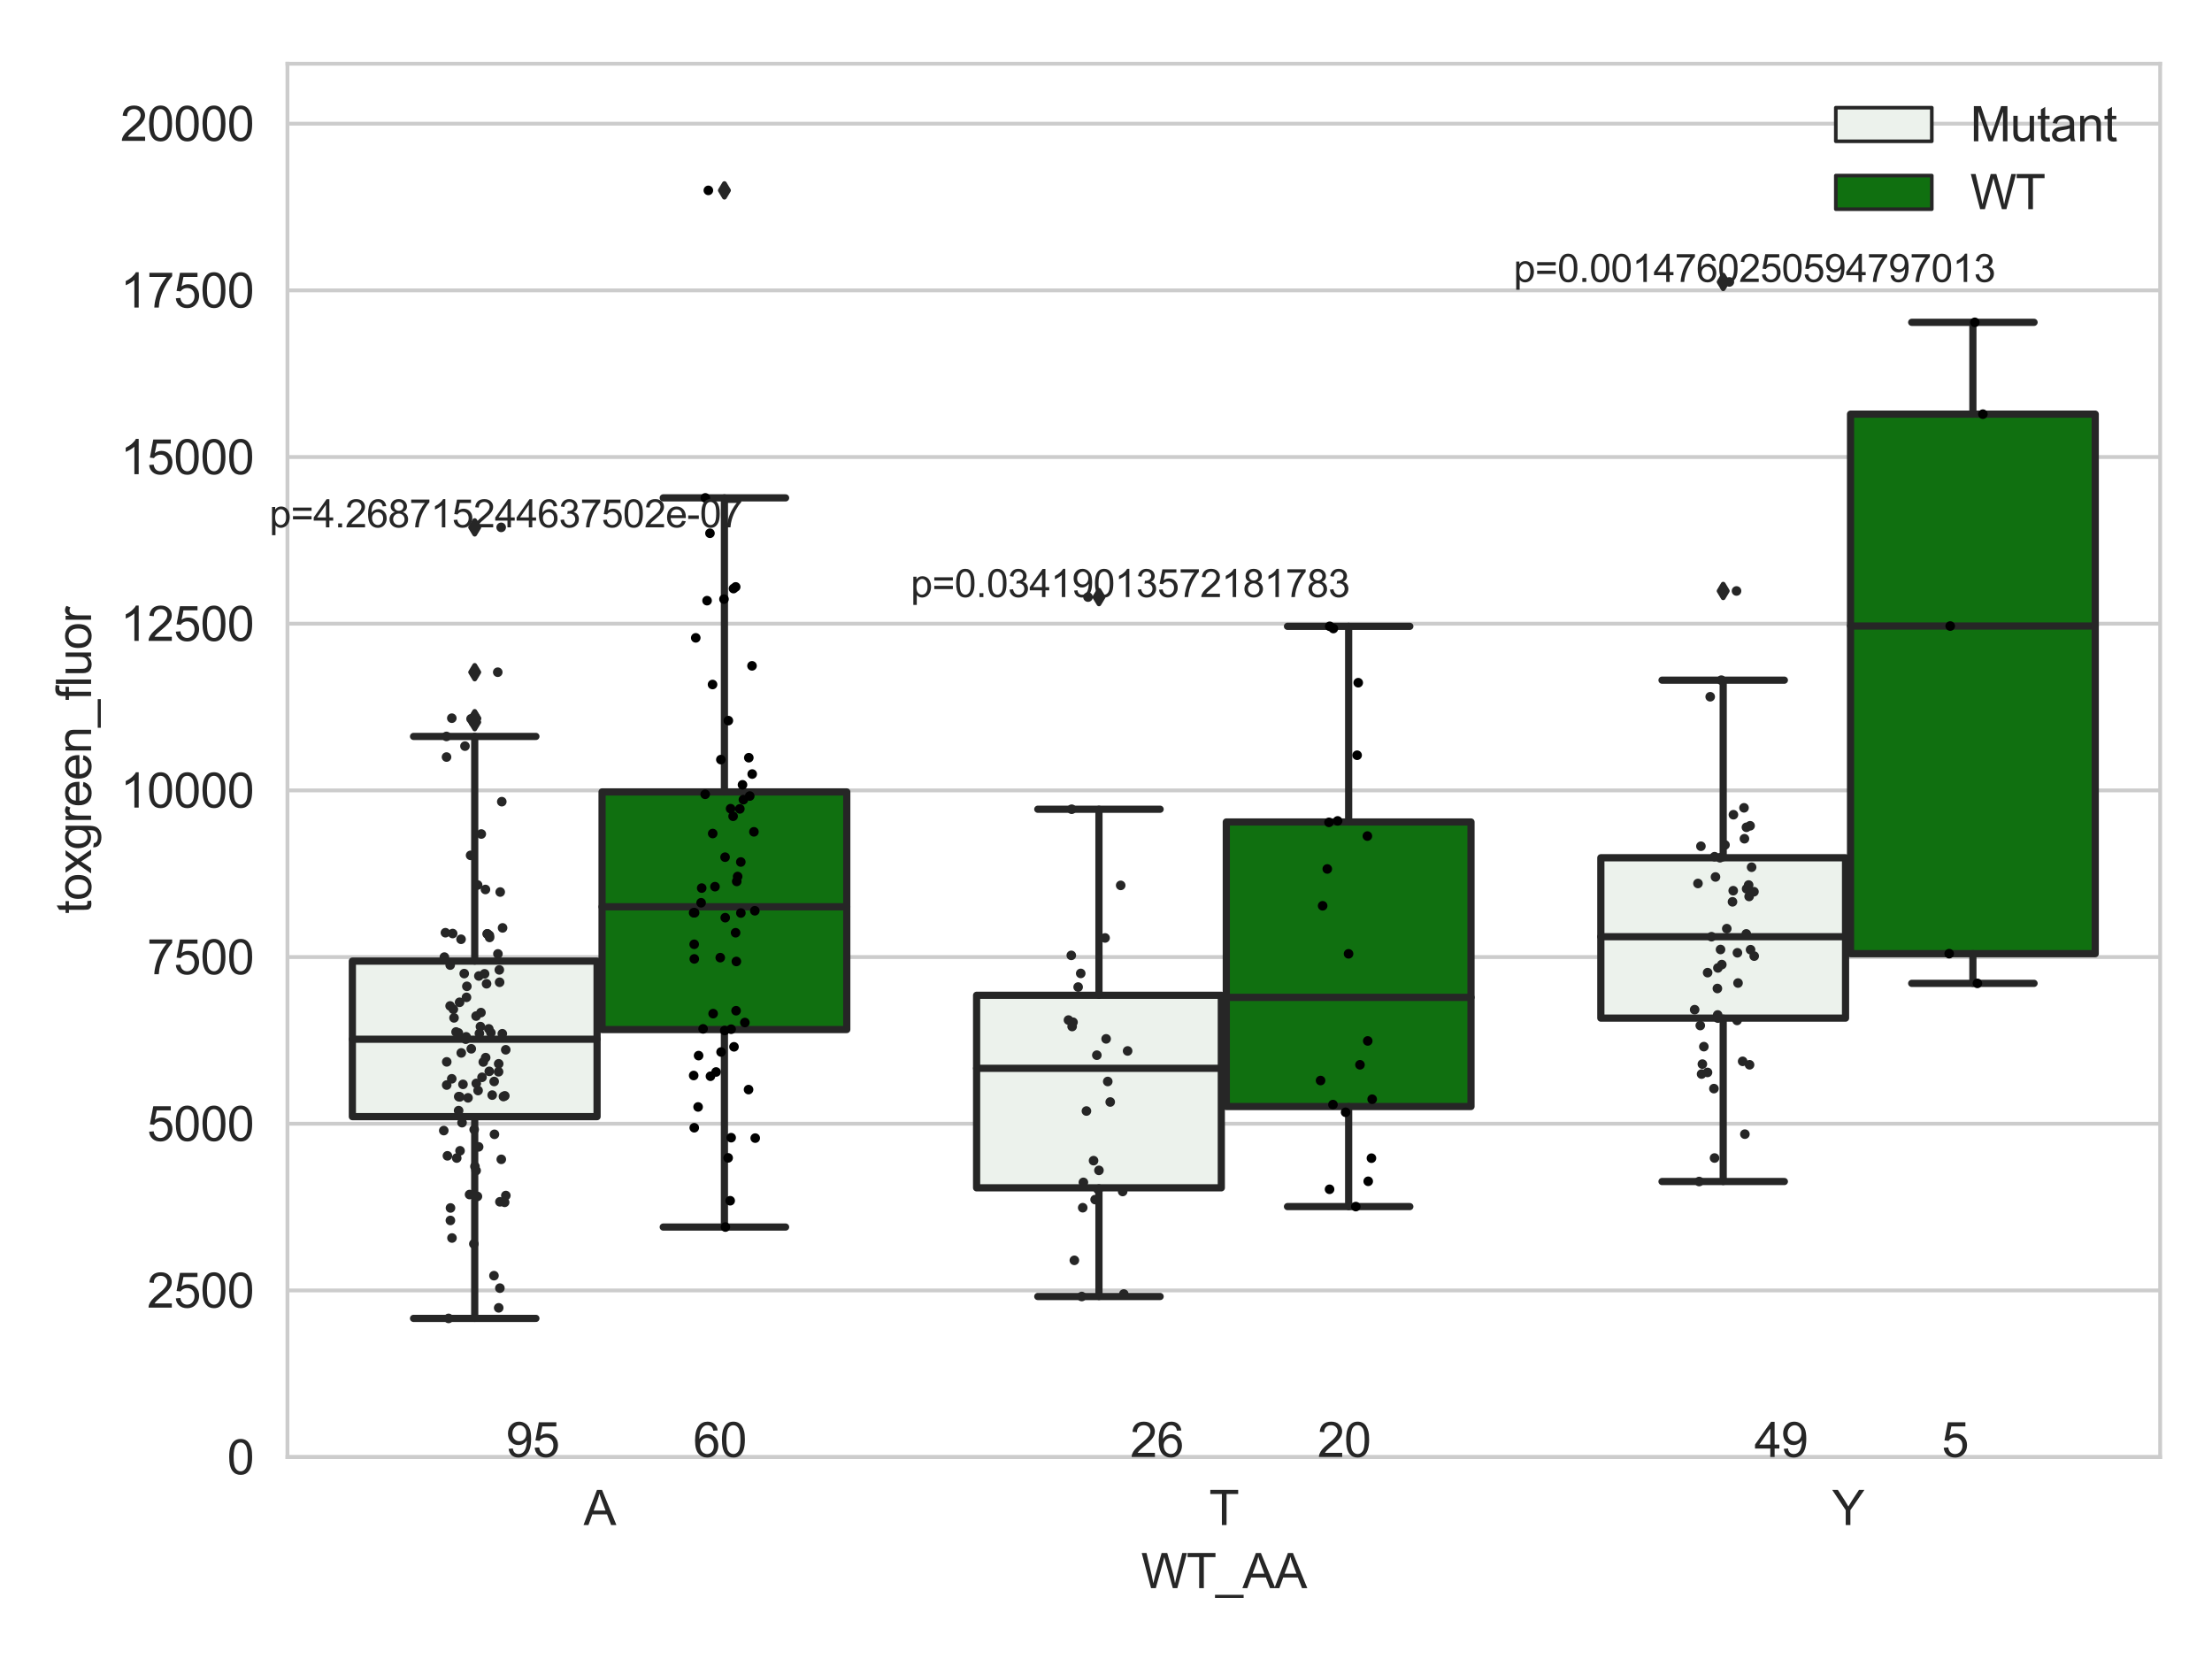 <?xml version="1.0" encoding="utf-8" standalone="no"?>
<!DOCTYPE svg PUBLIC "-//W3C//DTD SVG 1.1//EN"
  "http://www.w3.org/Graphics/SVG/1.1/DTD/svg11.dtd">
<svg xmlns:xlink="http://www.w3.org/1999/xlink" width="460.8pt" height="345.6pt" viewBox="0 0 460.8 345.6" xmlns="http://www.w3.org/2000/svg" version="1.1">
 <defs>
  <style type="text/css">*{stroke-linejoin: round; stroke-linecap: butt}</style>
 </defs>
 <g id="figure_1">
  <g id="patch_1">
   <path d="M 0 345.6 
L 460.8 345.6 
L 460.8 0 
L 0 0 
z
" style="fill: #ffffff"/>
  </g>
  <g id="axes_1">
   <g id="patch_2">
    <path d="M 59.881 303.539 
L 450 303.539 
L 450 13.273 
L 59.881 13.273 
z
" style="fill: #ffffff"/>
   </g>
   <g id="matplotlib.axis_1">
    <g id="xtick_1">
     <g id="text_1">
      <!-- A -->
      <g style="fill: #262626" transform="translate(121.566 317.697)scale(0.1 -0.1)">
       <defs>
        <path id="ArialMT-41" d="M -9 0 
L 1750 4581 
L 2403 4581 
L 4278 0 
L 3588 0 
L 3053 1388 
L 1138 1388 
L 634 0 
L -9 0 
z
M 1313 1881 
L 2866 1881 
L 2388 3150 
Q 2169 3728 2063 4100 
Q 1975 3659 1816 3225 
L 1313 1881 
z
" transform="scale(0.016)"/>
       </defs>
       <use xlink:href="#ArialMT-41"/>
      </g>
     </g>
    </g>
    <g id="xtick_2">
     <g id="text_2">
      <!-- T -->
      <g style="fill: #262626" transform="translate(251.887 317.697)scale(0.1 -0.1)">
       <defs>
        <path id="ArialMT-54" d="M 1659 0 
L 1659 4041 
L 150 4041 
L 150 4581 
L 3781 4581 
L 3781 4041 
L 2266 4041 
L 2266 0 
L 1659 0 
z
" transform="scale(0.016)"/>
       </defs>
       <use xlink:href="#ArialMT-54"/>
      </g>
     </g>
    </g>
    <g id="xtick_3">
     <g id="text_3">
      <!-- Y -->
      <g style="fill: #262626" transform="translate(381.645 317.697)scale(0.1 -0.1)">
       <defs>
        <path id="ArialMT-59" d="M 1784 0 
L 1784 1941 
L 19 4581 
L 756 4581 
L 1659 3200 
Q 1909 2813 2125 2425 
Q 2331 2784 2625 3234 
L 3513 4581 
L 4219 4581 
L 2391 1941 
L 2391 0 
L 1784 0 
z
" transform="scale(0.016)"/>
       </defs>
       <use xlink:href="#ArialMT-59"/>
      </g>
     </g>
    </g>
    <g id="text_4">
     <!-- WT_AA -->
     <g style="fill: #262626" transform="translate(237.716 330.842)scale(0.1 -0.1)">
      <defs>
       <path id="ArialMT-57" d="M 1294 0 
L 78 4581 
L 700 4581 
L 1397 1578 
Q 1509 1106 1591 641 
Q 1766 1375 1797 1488 
L 2669 4581 
L 3400 4581 
L 4056 2263 
Q 4303 1400 4413 641 
Q 4500 1075 4641 1638 
L 5359 4581 
L 5969 4581 
L 4713 0 
L 4128 0 
L 3163 3491 
Q 3041 3928 3019 4028 
Q 2947 3713 2884 3491 
L 1913 0 
L 1294 0 
z
" transform="scale(0.016)"/>
       <path id="ArialMT-5f" d="M -97 -1272 
L -97 -866 
L 3631 -866 
L 3631 -1272 
L -97 -1272 
z
" transform="scale(0.016)"/>
      </defs>
      <use xlink:href="#ArialMT-57"/>
      <use xlink:href="#ArialMT-54" x="94.385"/>
      <use xlink:href="#ArialMT-5f" x="155.469"/>
      <use xlink:href="#ArialMT-41" x="211.084"/>
      <use xlink:href="#ArialMT-41" x="277.783"/>
     </g>
    </g>
   </g>
   <g id="matplotlib.axis_2">
    <g id="ytick_1">
     <g id="line2d_1">
      <path d="M 59.881 303.539 
L 450 303.539 
" clip-path="url(#p18d0c9903e)" style="fill: none; stroke: #cccccc; stroke-width: 0.8; stroke-linecap: round"/>
     </g>
     <g id="text_5">
      <!-- 0 -->
      <g style="fill: #262626" transform="translate(47.32 307.118)scale(0.1 -0.1)">
       <defs>
        <path id="ArialMT-30" d="M 266 2259 
Q 266 3072 433 3567 
Q 600 4063 929 4331 
Q 1259 4600 1759 4600 
Q 2128 4600 2406 4451 
Q 2684 4303 2865 4023 
Q 3047 3744 3150 3342 
Q 3253 2941 3253 2259 
Q 3253 1453 3087 958 
Q 2922 463 2592 192 
Q 2263 -78 1759 -78 
Q 1097 -78 719 397 
Q 266 969 266 2259 
z
M 844 2259 
Q 844 1131 1108 757 
Q 1372 384 1759 384 
Q 2147 384 2411 759 
Q 2675 1134 2675 2259 
Q 2675 3391 2411 3762 
Q 2147 4134 1753 4134 
Q 1366 4134 1134 3806 
Q 844 3388 844 2259 
z
" transform="scale(0.016)"/>
       </defs>
       <use xlink:href="#ArialMT-30"/>
      </g>
     </g>
    </g>
    <g id="ytick_2">
     <g id="line2d_2">
      <path d="M 59.881 268.817 
L 450 268.817 
" clip-path="url(#p18d0c9903e)" style="fill: none; stroke: #cccccc; stroke-width: 0.8; stroke-linecap: round"/>
     </g>
     <g id="text_6">
      <!-- 2500 -->
      <g style="fill: #262626" transform="translate(30.637 272.396)scale(0.1 -0.1)">
       <defs>
        <path id="ArialMT-32" d="M 3222 541 
L 3222 0 
L 194 0 
Q 188 203 259 391 
Q 375 700 629 1000 
Q 884 1300 1366 1694 
Q 2113 2306 2375 2664 
Q 2638 3022 2638 3341 
Q 2638 3675 2398 3904 
Q 2159 4134 1775 4134 
Q 1369 4134 1125 3890 
Q 881 3647 878 3216 
L 300 3275 
Q 359 3922 746 4261 
Q 1134 4600 1788 4600 
Q 2447 4600 2831 4234 
Q 3216 3869 3216 3328 
Q 3216 3053 3103 2787 
Q 2991 2522 2730 2228 
Q 2469 1934 1863 1422 
Q 1356 997 1212 845 
Q 1069 694 975 541 
L 3222 541 
z
" transform="scale(0.016)"/>
        <path id="ArialMT-35" d="M 266 1200 
L 856 1250 
Q 922 819 1161 601 
Q 1400 384 1738 384 
Q 2144 384 2425 690 
Q 2706 997 2706 1503 
Q 2706 1984 2436 2262 
Q 2166 2541 1728 2541 
Q 1456 2541 1237 2417 
Q 1019 2294 894 2097 
L 366 2166 
L 809 4519 
L 3088 4519 
L 3088 3981 
L 1259 3981 
L 1013 2750 
Q 1425 3038 1878 3038 
Q 2478 3038 2890 2622 
Q 3303 2206 3303 1553 
Q 3303 931 2941 478 
Q 2500 -78 1738 -78 
Q 1113 -78 717 272 
Q 322 622 266 1200 
z
" transform="scale(0.016)"/>
       </defs>
       <use xlink:href="#ArialMT-32"/>
       <use xlink:href="#ArialMT-35" x="55.615"/>
       <use xlink:href="#ArialMT-30" x="111.23"/>
       <use xlink:href="#ArialMT-30" x="166.846"/>
      </g>
     </g>
    </g>
    <g id="ytick_3">
     <g id="line2d_3">
      <path d="M 59.881 234.095 
L 450 234.095 
" clip-path="url(#p18d0c9903e)" style="fill: none; stroke: #cccccc; stroke-width: 0.8; stroke-linecap: round"/>
     </g>
     <g id="text_7">
      <!-- 5000 -->
      <g style="fill: #262626" transform="translate(30.637 237.674)scale(0.1 -0.1)">
       <use xlink:href="#ArialMT-35"/>
       <use xlink:href="#ArialMT-30" x="55.615"/>
       <use xlink:href="#ArialMT-30" x="111.23"/>
       <use xlink:href="#ArialMT-30" x="166.846"/>
      </g>
     </g>
    </g>
    <g id="ytick_4">
     <g id="line2d_4">
      <path d="M 59.881 199.373 
L 450 199.373 
" clip-path="url(#p18d0c9903e)" style="fill: none; stroke: #cccccc; stroke-width: 0.8; stroke-linecap: round"/>
     </g>
     <g id="text_8">
      <!-- 7500 -->
      <g style="fill: #262626" transform="translate(30.637 202.952)scale(0.1 -0.1)">
       <defs>
        <path id="ArialMT-37" d="M 303 3981 
L 303 4522 
L 3269 4522 
L 3269 4084 
Q 2831 3619 2401 2847 
Q 1972 2075 1738 1259 
Q 1569 684 1522 0 
L 944 0 
Q 953 541 1156 1306 
Q 1359 2072 1739 2783 
Q 2119 3494 2547 3981 
L 303 3981 
z
" transform="scale(0.016)"/>
       </defs>
       <use xlink:href="#ArialMT-37"/>
       <use xlink:href="#ArialMT-35" x="55.615"/>
       <use xlink:href="#ArialMT-30" x="111.23"/>
       <use xlink:href="#ArialMT-30" x="166.846"/>
      </g>
     </g>
    </g>
    <g id="ytick_5">
     <g id="line2d_5">
      <path d="M 59.881 164.652 
L 450 164.652 
" clip-path="url(#p18d0c9903e)" style="fill: none; stroke: #cccccc; stroke-width: 0.8; stroke-linecap: round"/>
     </g>
     <g id="text_9">
      <!-- 10000 -->
      <g style="fill: #262626" transform="translate(25.077 168.231)scale(0.1 -0.1)">
       <defs>
        <path id="ArialMT-31" d="M 2384 0 
L 1822 0 
L 1822 3584 
Q 1619 3391 1289 3197 
Q 959 3003 697 2906 
L 697 3450 
Q 1169 3672 1522 3987 
Q 1875 4303 2022 4600 
L 2384 4600 
L 2384 0 
z
" transform="scale(0.016)"/>
       </defs>
       <use xlink:href="#ArialMT-31"/>
       <use xlink:href="#ArialMT-30" x="55.615"/>
       <use xlink:href="#ArialMT-30" x="111.23"/>
       <use xlink:href="#ArialMT-30" x="166.846"/>
       <use xlink:href="#ArialMT-30" x="222.461"/>
      </g>
     </g>
    </g>
    <g id="ytick_6">
     <g id="line2d_6">
      <path d="M 59.881 129.93 
L 450 129.93 
" clip-path="url(#p18d0c9903e)" style="fill: none; stroke: #cccccc; stroke-width: 0.8; stroke-linecap: round"/>
     </g>
     <g id="text_10">
      <!-- 12500 -->
      <g style="fill: #262626" transform="translate(25.077 133.509)scale(0.1 -0.1)">
       <use xlink:href="#ArialMT-31"/>
       <use xlink:href="#ArialMT-32" x="55.615"/>
       <use xlink:href="#ArialMT-35" x="111.23"/>
       <use xlink:href="#ArialMT-30" x="166.846"/>
       <use xlink:href="#ArialMT-30" x="222.461"/>
      </g>
     </g>
    </g>
    <g id="ytick_7">
     <g id="line2d_7">
      <path d="M 59.881 95.208 
L 450 95.208 
" clip-path="url(#p18d0c9903e)" style="fill: none; stroke: #cccccc; stroke-width: 0.8; stroke-linecap: round"/>
     </g>
     <g id="text_11">
      <!-- 15000 -->
      <g style="fill: #262626" transform="translate(25.077 98.787)scale(0.1 -0.1)">
       <use xlink:href="#ArialMT-31"/>
       <use xlink:href="#ArialMT-35" x="55.615"/>
       <use xlink:href="#ArialMT-30" x="111.23"/>
       <use xlink:href="#ArialMT-30" x="166.846"/>
       <use xlink:href="#ArialMT-30" x="222.461"/>
      </g>
     </g>
    </g>
    <g id="ytick_8">
     <g id="line2d_8">
      <path d="M 59.881 60.486 
L 450 60.486 
" clip-path="url(#p18d0c9903e)" style="fill: none; stroke: #cccccc; stroke-width: 0.8; stroke-linecap: round"/>
     </g>
     <g id="text_12">
      <!-- 17500 -->
      <g style="fill: #262626" transform="translate(25.077 64.065)scale(0.1 -0.1)">
       <use xlink:href="#ArialMT-31"/>
       <use xlink:href="#ArialMT-37" x="55.615"/>
       <use xlink:href="#ArialMT-35" x="111.23"/>
       <use xlink:href="#ArialMT-30" x="166.846"/>
       <use xlink:href="#ArialMT-30" x="222.461"/>
      </g>
     </g>
    </g>
    <g id="ytick_9">
     <g id="line2d_9">
      <path d="M 59.881 25.765 
L 450 25.765 
" clip-path="url(#p18d0c9903e)" style="fill: none; stroke: #cccccc; stroke-width: 0.8; stroke-linecap: round"/>
     </g>
     <g id="text_13">
      <!-- 20000 -->
      <g style="fill: #262626" transform="translate(25.077 29.343)scale(0.1 -0.1)">
       <use xlink:href="#ArialMT-32"/>
       <use xlink:href="#ArialMT-30" x="55.615"/>
       <use xlink:href="#ArialMT-30" x="111.23"/>
       <use xlink:href="#ArialMT-30" x="166.846"/>
       <use xlink:href="#ArialMT-30" x="222.461"/>
      </g>
     </g>
    </g>
    <g id="text_14">
     <!-- toxgreen_fluor -->
     <g style="fill: #262626" transform="translate(18.972 190.368)rotate(-90)scale(0.1 -0.1)">
      <defs>
       <path id="ArialMT-74" d="M 1650 503 
L 1731 6 
Q 1494 -44 1306 -44 
Q 1000 -44 831 53 
Q 663 150 594 308 
Q 525 466 525 972 
L 525 2881 
L 113 2881 
L 113 3319 
L 525 3319 
L 525 4141 
L 1084 4478 
L 1084 3319 
L 1650 3319 
L 1650 2881 
L 1084 2881 
L 1084 941 
Q 1084 700 1114 631 
Q 1144 563 1211 522 
Q 1278 481 1403 481 
Q 1497 481 1650 503 
z
" transform="scale(0.016)"/>
       <path id="ArialMT-6f" d="M 213 1659 
Q 213 2581 725 3025 
Q 1153 3394 1769 3394 
Q 2453 3394 2887 2945 
Q 3322 2497 3322 1706 
Q 3322 1066 3130 698 
Q 2938 331 2570 128 
Q 2203 -75 1769 -75 
Q 1072 -75 642 372 
Q 213 819 213 1659 
z
M 791 1659 
Q 791 1022 1069 705 
Q 1347 388 1769 388 
Q 2188 388 2466 706 
Q 2744 1025 2744 1678 
Q 2744 2294 2464 2611 
Q 2184 2928 1769 2928 
Q 1347 2928 1069 2612 
Q 791 2297 791 1659 
z
" transform="scale(0.016)"/>
       <path id="ArialMT-78" d="M 47 0 
L 1259 1725 
L 138 3319 
L 841 3319 
L 1350 2541 
Q 1494 2319 1581 2169 
Q 1719 2375 1834 2534 
L 2394 3319 
L 3066 3319 
L 1919 1756 
L 3153 0 
L 2463 0 
L 1781 1031 
L 1600 1309 
L 728 0 
L 47 0 
z
" transform="scale(0.016)"/>
       <path id="ArialMT-67" d="M 319 -275 
L 866 -356 
Q 900 -609 1056 -725 
Q 1266 -881 1628 -881 
Q 2019 -881 2231 -725 
Q 2444 -569 2519 -288 
Q 2563 -116 2559 434 
Q 2191 0 1641 0 
Q 956 0 581 494 
Q 206 988 206 1678 
Q 206 2153 378 2554 
Q 550 2956 876 3175 
Q 1203 3394 1644 3394 
Q 2231 3394 2613 2919 
L 2613 3319 
L 3131 3319 
L 3131 450 
Q 3131 -325 2973 -648 
Q 2816 -972 2473 -1159 
Q 2131 -1347 1631 -1347 
Q 1038 -1347 672 -1080 
Q 306 -813 319 -275 
z
M 784 1719 
Q 784 1066 1043 766 
Q 1303 466 1694 466 
Q 2081 466 2343 764 
Q 2606 1063 2606 1700 
Q 2606 2309 2336 2618 
Q 2066 2928 1684 2928 
Q 1309 2928 1046 2623 
Q 784 2319 784 1719 
z
" transform="scale(0.016)"/>
       <path id="ArialMT-72" d="M 416 0 
L 416 3319 
L 922 3319 
L 922 2816 
Q 1116 3169 1280 3281 
Q 1444 3394 1641 3394 
Q 1925 3394 2219 3213 
L 2025 2691 
Q 1819 2813 1613 2813 
Q 1428 2813 1281 2702 
Q 1134 2591 1072 2394 
Q 978 2094 978 1738 
L 978 0 
L 416 0 
z
" transform="scale(0.016)"/>
       <path id="ArialMT-65" d="M 2694 1069 
L 3275 997 
Q 3138 488 2766 206 
Q 2394 -75 1816 -75 
Q 1088 -75 661 373 
Q 234 822 234 1631 
Q 234 2469 665 2931 
Q 1097 3394 1784 3394 
Q 2450 3394 2872 2941 
Q 3294 2488 3294 1666 
Q 3294 1616 3291 1516 
L 816 1516 
Q 847 969 1125 678 
Q 1403 388 1819 388 
Q 2128 388 2347 550 
Q 2566 713 2694 1069 
z
M 847 1978 
L 2700 1978 
Q 2663 2397 2488 2606 
Q 2219 2931 1791 2931 
Q 1403 2931 1139 2672 
Q 875 2413 847 1978 
z
" transform="scale(0.016)"/>
       <path id="ArialMT-6e" d="M 422 0 
L 422 3319 
L 928 3319 
L 928 2847 
Q 1294 3394 1984 3394 
Q 2284 3394 2536 3286 
Q 2788 3178 2913 3003 
Q 3038 2828 3088 2588 
Q 3119 2431 3119 2041 
L 3119 0 
L 2556 0 
L 2556 2019 
Q 2556 2363 2490 2533 
Q 2425 2703 2258 2804 
Q 2091 2906 1866 2906 
Q 1506 2906 1245 2678 
Q 984 2450 984 1813 
L 984 0 
L 422 0 
z
" transform="scale(0.016)"/>
       <path id="ArialMT-66" d="M 556 0 
L 556 2881 
L 59 2881 
L 59 3319 
L 556 3319 
L 556 3672 
Q 556 4006 616 4169 
Q 697 4388 901 4523 
Q 1106 4659 1475 4659 
Q 1713 4659 2000 4603 
L 1916 4113 
Q 1741 4144 1584 4144 
Q 1328 4144 1222 4034 
Q 1116 3925 1116 3625 
L 1116 3319 
L 1763 3319 
L 1763 2881 
L 1116 2881 
L 1116 0 
L 556 0 
z
" transform="scale(0.016)"/>
       <path id="ArialMT-6c" d="M 409 0 
L 409 4581 
L 972 4581 
L 972 0 
L 409 0 
z
" transform="scale(0.016)"/>
       <path id="ArialMT-75" d="M 2597 0 
L 2597 488 
Q 2209 -75 1544 -75 
Q 1250 -75 995 37 
Q 741 150 617 320 
Q 494 491 444 738 
Q 409 903 409 1263 
L 409 3319 
L 972 3319 
L 972 1478 
Q 972 1038 1006 884 
Q 1059 663 1231 536 
Q 1403 409 1656 409 
Q 1909 409 2131 539 
Q 2353 669 2445 892 
Q 2538 1116 2538 1541 
L 2538 3319 
L 3100 3319 
L 3100 0 
L 2597 0 
z
" transform="scale(0.016)"/>
      </defs>
      <use xlink:href="#ArialMT-74"/>
      <use xlink:href="#ArialMT-6f" x="27.783"/>
      <use xlink:href="#ArialMT-78" x="83.398"/>
      <use xlink:href="#ArialMT-67" x="133.398"/>
      <use xlink:href="#ArialMT-72" x="189.014"/>
      <use xlink:href="#ArialMT-65" x="222.314"/>
      <use xlink:href="#ArialMT-65" x="277.93"/>
      <use xlink:href="#ArialMT-6e" x="333.545"/>
      <use xlink:href="#ArialMT-5f" x="389.16"/>
      <use xlink:href="#ArialMT-66" x="444.775"/>
      <use xlink:href="#ArialMT-6c" x="472.559"/>
      <use xlink:href="#ArialMT-75" x="494.775"/>
      <use xlink:href="#ArialMT-6f" x="550.391"/>
      <use xlink:href="#ArialMT-72" x="606.006"/>
     </g>
    </g>
   </g>
   <g id="patch_3">
    <path d="M 73.405 232.618 
L 124.381 232.618 
L 124.381 200.214 
L 73.405 200.214 
L 73.405 232.618 
z
" clip-path="url(#p18d0c9903e)" style="fill: #ecf2ec; stroke: #262626; stroke-width: 1.5; stroke-linejoin: miter"/>
   </g>
   <g id="patch_4">
    <path d="M 125.421 214.469 
L 176.397 214.469 
L 176.397 164.972 
L 125.421 164.972 
L 125.421 214.469 
z
" clip-path="url(#p18d0c9903e)" style="fill: #107010; stroke: #262626; stroke-width: 1.5; stroke-linejoin: miter"/>
   </g>
   <g id="patch_5">
    <path d="M 203.445 247.448 
L 254.42 247.448 
L 254.42 207.338 
L 203.445 207.338 
L 203.445 247.448 
z
" clip-path="url(#p18d0c9903e)" style="fill: #ecf2ec; stroke: #262626; stroke-width: 1.5; stroke-linejoin: miter"/>
   </g>
   <g id="patch_6">
    <path d="M 255.461 230.508 
L 306.436 230.508 
L 306.436 171.235 
L 255.461 171.235 
L 255.461 230.508 
z
" clip-path="url(#p18d0c9903e)" style="fill: #107010; stroke: #262626; stroke-width: 1.5; stroke-linejoin: miter"/>
   </g>
   <g id="patch_7">
    <path d="M 333.485 212.094 
L 384.46 212.094 
L 384.46 178.685 
L 333.485 178.685 
L 333.485 212.094 
z
" clip-path="url(#p18d0c9903e)" style="fill: #ecf2ec; stroke: #262626; stroke-width: 1.5; stroke-linejoin: miter"/>
   </g>
   <g id="patch_8">
    <path d="M 385.5 198.666 
L 436.476 198.666 
L 436.476 86.275 
L 385.5 86.275 
L 385.5 198.666 
z
" clip-path="url(#p18d0c9903e)" style="fill: #107010; stroke: #262626; stroke-width: 1.5; stroke-linejoin: miter"/>
   </g>
   <g id="patch_9">
    <path d="M 124.901 303.539 
L 124.901 303.539 
L 124.901 303.539 
L 124.901 303.539 
z
" clip-path="url(#p18d0c9903e)" style="fill: #ecf2ec; stroke: #262626; stroke-width: 0.75; stroke-linejoin: miter"/>
   </g>
   <g id="patch_10">
    <path d="M 124.901 303.539 
L 124.901 303.539 
L 124.901 303.539 
L 124.901 303.539 
z
" clip-path="url(#p18d0c9903e)" style="fill: #107010; stroke: #262626; stroke-width: 0.75; stroke-linejoin: miter"/>
   </g>
   <g id="PathCollection_1"/>
   <g id="PathCollection_2"/>
   <g id="line2d_10">
    <path d="M 98.893 232.618 
L 98.893 274.646 
" clip-path="url(#p18d0c9903e)" style="fill: none; stroke: #262626; stroke-width: 1.5; stroke-linecap: round"/>
   </g>
   <g id="line2d_11">
    <path d="M 98.893 200.214 
L 98.893 153.411 
" clip-path="url(#p18d0c9903e)" style="fill: none; stroke: #262626; stroke-width: 1.5; stroke-linecap: round"/>
   </g>
   <g id="line2d_12">
    <path d="M 86.149 274.646 
L 111.637 274.646 
" clip-path="url(#p18d0c9903e)" style="fill: none; stroke: #262626; stroke-width: 1.5; stroke-linecap: round"/>
   </g>
   <g id="line2d_13">
    <path d="M 86.149 153.411 
L 111.637 153.411 
" clip-path="url(#p18d0c9903e)" style="fill: none; stroke: #262626; stroke-width: 1.5; stroke-linecap: round"/>
   </g>
   <g id="line2d_14">
    <defs>
     <path id="m4a96acedfb" d="M -0 1.414 
L 0.849 0 
L 0 -1.414 
L -0.849 -0 
z
" style="stroke: #262626; stroke-linejoin: miter"/>
    </defs>
    <g clip-path="url(#p18d0c9903e)">
     <use xlink:href="#m4a96acedfb" x="98.893" y="149.611" style="fill: #262626; stroke: #262626; stroke-linejoin: miter"/>
     <use xlink:href="#m4a96acedfb" x="98.893" y="140.033" style="fill: #262626; stroke: #262626; stroke-linejoin: miter"/>
     <use xlink:href="#m4a96acedfb" x="98.893" y="109.861" style="fill: #262626; stroke: #262626; stroke-linejoin: miter"/>
     <use xlink:href="#m4a96acedfb" x="98.893" y="149.742" style="fill: #262626; stroke: #262626; stroke-linejoin: miter"/>
     <use xlink:href="#m4a96acedfb" x="98.893" y="150.44" style="fill: #262626; stroke: #262626; stroke-linejoin: miter"/>
    </g>
   </g>
   <g id="line2d_15">
    <path d="M 150.909 214.469 
L 150.909 255.617 
" clip-path="url(#p18d0c9903e)" style="fill: none; stroke: #262626; stroke-width: 1.5; stroke-linecap: round"/>
   </g>
   <g id="line2d_16">
    <path d="M 150.909 164.972 
L 150.909 103.716 
" clip-path="url(#p18d0c9903e)" style="fill: none; stroke: #262626; stroke-width: 1.5; stroke-linecap: round"/>
   </g>
   <g id="line2d_17">
    <path d="M 138.165 255.617 
L 163.653 255.617 
" clip-path="url(#p18d0c9903e)" style="fill: none; stroke: #262626; stroke-width: 1.5; stroke-linecap: round"/>
   </g>
   <g id="line2d_18">
    <path d="M 138.165 103.716 
L 163.653 103.716 
" clip-path="url(#p18d0c9903e)" style="fill: none; stroke: #262626; stroke-width: 1.5; stroke-linecap: round"/>
   </g>
   <g id="line2d_19">
    <g clip-path="url(#p18d0c9903e)">
     <use xlink:href="#m4a96acedfb" x="150.909" y="39.661" style="fill: #262626; stroke: #262626; stroke-linejoin: miter"/>
    </g>
   </g>
   <g id="line2d_20">
    <path d="M 228.933 247.448 
L 228.933 270.085 
" clip-path="url(#p18d0c9903e)" style="fill: none; stroke: #262626; stroke-width: 1.5; stroke-linecap: round"/>
   </g>
   <g id="line2d_21">
    <path d="M 228.933 207.338 
L 228.933 168.577 
" clip-path="url(#p18d0c9903e)" style="fill: none; stroke: #262626; stroke-width: 1.5; stroke-linecap: round"/>
   </g>
   <g id="line2d_22">
    <path d="M 216.189 270.085 
L 241.677 270.085 
" clip-path="url(#p18d0c9903e)" style="fill: none; stroke: #262626; stroke-width: 1.5; stroke-linecap: round"/>
   </g>
   <g id="line2d_23">
    <path d="M 216.189 168.577 
L 241.677 168.577 
" clip-path="url(#p18d0c9903e)" style="fill: none; stroke: #262626; stroke-width: 1.5; stroke-linecap: round"/>
   </g>
   <g id="line2d_24">
    <g clip-path="url(#p18d0c9903e)">
     <use xlink:href="#m4a96acedfb" x="228.933" y="124.384" style="fill: #262626; stroke: #262626; stroke-linejoin: miter"/>
    </g>
   </g>
   <g id="line2d_25">
    <path d="M 280.949 230.508 
L 280.949 251.355 
" clip-path="url(#p18d0c9903e)" style="fill: none; stroke: #262626; stroke-width: 1.5; stroke-linecap: round"/>
   </g>
   <g id="line2d_26">
    <path d="M 280.949 171.235 
L 280.949 130.475 
" clip-path="url(#p18d0c9903e)" style="fill: none; stroke: #262626; stroke-width: 1.5; stroke-linecap: round"/>
   </g>
   <g id="line2d_27">
    <path d="M 268.205 251.355 
L 293.692 251.355 
" clip-path="url(#p18d0c9903e)" style="fill: none; stroke: #262626; stroke-width: 1.5; stroke-linecap: round"/>
   </g>
   <g id="line2d_28">
    <path d="M 268.205 130.475 
L 293.692 130.475 
" clip-path="url(#p18d0c9903e)" style="fill: none; stroke: #262626; stroke-width: 1.5; stroke-linecap: round"/>
   </g>
   <g id="line2d_29"/>
   <g id="line2d_30">
    <path d="M 358.972 212.094 
L 358.972 246.132 
" clip-path="url(#p18d0c9903e)" style="fill: none; stroke: #262626; stroke-width: 1.5; stroke-linecap: round"/>
   </g>
   <g id="line2d_31">
    <path d="M 358.972 178.685 
L 358.972 141.692 
" clip-path="url(#p18d0c9903e)" style="fill: none; stroke: #262626; stroke-width: 1.5; stroke-linecap: round"/>
   </g>
   <g id="line2d_32">
    <path d="M 346.228 246.132 
L 371.716 246.132 
" clip-path="url(#p18d0c9903e)" style="fill: none; stroke: #262626; stroke-width: 1.5; stroke-linecap: round"/>
   </g>
   <g id="line2d_33">
    <path d="M 346.228 141.692 
L 371.716 141.692 
" clip-path="url(#p18d0c9903e)" style="fill: none; stroke: #262626; stroke-width: 1.5; stroke-linecap: round"/>
   </g>
   <g id="line2d_34">
    <g clip-path="url(#p18d0c9903e)">
     <use xlink:href="#m4a96acedfb" x="358.972" y="123.11" style="fill: #262626; stroke: #262626; stroke-linejoin: miter"/>
     <use xlink:href="#m4a96acedfb" x="358.972" y="58.732" style="fill: #262626; stroke: #262626; stroke-linejoin: miter"/>
    </g>
   </g>
   <g id="line2d_35">
    <path d="M 410.988 198.666 
L 410.988 204.851 
" clip-path="url(#p18d0c9903e)" style="fill: none; stroke: #262626; stroke-width: 1.5; stroke-linecap: round"/>
   </g>
   <g id="line2d_36">
    <path d="M 410.988 86.275 
L 410.988 67.147 
" clip-path="url(#p18d0c9903e)" style="fill: none; stroke: #262626; stroke-width: 1.5; stroke-linecap: round"/>
   </g>
   <g id="line2d_37">
    <path d="M 398.244 204.851 
L 423.732 204.851 
" clip-path="url(#p18d0c9903e)" style="fill: none; stroke: #262626; stroke-width: 1.5; stroke-linecap: round"/>
   </g>
   <g id="line2d_38">
    <path d="M 398.244 67.147 
L 423.732 67.147 
" clip-path="url(#p18d0c9903e)" style="fill: none; stroke: #262626; stroke-width: 1.5; stroke-linecap: round"/>
   </g>
   <g id="line2d_39"/>
   <g id="line2d_40">
    <path d="M 73.405 216.485 
L 124.381 216.485 
" clip-path="url(#p18d0c9903e)" style="fill: none; stroke: #262626; stroke-width: 1.5; stroke-linecap: round"/>
   </g>
   <g id="line2d_41">
    <path d="M 125.421 188.898 
L 176.397 188.898 
" clip-path="url(#p18d0c9903e)" style="fill: none; stroke: #262626; stroke-width: 1.5; stroke-linecap: round"/>
   </g>
   <g id="line2d_42">
    <path d="M 203.445 222.553 
L 254.42 222.553 
" clip-path="url(#p18d0c9903e)" style="fill: none; stroke: #262626; stroke-width: 1.5; stroke-linecap: round"/>
   </g>
   <g id="line2d_43">
    <path d="M 255.461 207.772 
L 306.436 207.772 
" clip-path="url(#p18d0c9903e)" style="fill: none; stroke: #262626; stroke-width: 1.5; stroke-linecap: round"/>
   </g>
   <g id="line2d_44">
    <path d="M 333.485 195.134 
L 384.46 195.134 
" clip-path="url(#p18d0c9903e)" style="fill: none; stroke: #262626; stroke-width: 1.5; stroke-linecap: round"/>
   </g>
   <g id="line2d_45">
    <path d="M 385.5 130.416 
L 436.476 130.416 
" clip-path="url(#p18d0c9903e)" style="fill: none; stroke: #262626; stroke-width: 1.5; stroke-linecap: round"/>
   </g>
   <g id="patch_11">
    <path d="M 59.881 303.539 
L 59.881 13.273 
" style="fill: none; stroke: #cccccc; stroke-width: 0.8; stroke-linejoin: miter; stroke-linecap: square"/>
   </g>
   <g id="patch_12">
    <path d="M 450 303.539 
L 450 13.273 
" style="fill: none; stroke: #cccccc; stroke-width: 0.8; stroke-linejoin: miter; stroke-linecap: square"/>
   </g>
   <g id="patch_13">
    <path d="M 59.881 303.539 
L 450 303.539 
" style="fill: none; stroke: #cccccc; stroke-width: 0.8; stroke-linejoin: miter; stroke-linecap: square"/>
   </g>
   <g id="patch_14">
    <path d="M 59.881 13.273 
L 450 13.273 
" style="fill: none; stroke: #cccccc; stroke-width: 0.8; stroke-linejoin: miter; stroke-linecap: square"/>
   </g>
   <g id="PathCollection_3">
    <defs>
     <path id="C0_0_12f3cc5a01" d="M 0 1 
C 0.265 1 0.52 0.895 0.707 0.707 
C 0.895 0.52 1 0.265 1 -0 
C 1 -0.265 0.895 -0.52 0.707 -0.707 
C 0.52 -0.895 0.265 -1 0 -1 
C -0.265 -1 -0.52 -0.895 -0.707 -0.707 
C -0.895 -0.52 -1 -0.265 -1 0 
C -1 0.265 -0.895 0.52 -0.707 0.707 
C -0.52 0.895 -0.265 1 0 1 
z
"/>
    </defs>
    <g clip-path="url(#p18d0c9903e)">
     <use xlink:href="#C0_0_12f3cc5a01" x="101.126" y="185.294" style="fill: #262626"/>
    </g>
    <g clip-path="url(#p18d0c9903e)">
     <use xlink:href="#C0_0_12f3cc5a01" x="100.083" y="213.857" style="fill: #262626"/>
    </g>
    <g clip-path="url(#p18d0c9903e)">
     <use xlink:href="#C0_0_12f3cc5a01" x="94.122" y="149.611" style="fill: #262626"/>
    </g>
    <g clip-path="url(#p18d0c9903e)">
     <use xlink:href="#C0_0_12f3cc5a01" x="96.863" y="155.432" style="fill: #262626"/>
    </g>
    <g clip-path="url(#p18d0c9903e)">
     <use xlink:href="#C0_0_12f3cc5a01" x="94.11" y="224.731" style="fill: #262626"/>
    </g>
    <g clip-path="url(#p18d0c9903e)">
     <use xlink:href="#C0_0_12f3cc5a01" x="100.416" y="224.42" style="fill: #262626"/>
    </g>
    <g clip-path="url(#p18d0c9903e)">
     <use xlink:href="#C0_0_12f3cc5a01" x="104.877" y="228.433" style="fill: #262626"/>
    </g>
    <g clip-path="url(#p18d0c9903e)">
     <use xlink:href="#C0_0_12f3cc5a01" x="95.74" y="208.794" style="fill: #262626"/>
    </g>
    <g clip-path="url(#p18d0c9903e)">
     <use xlink:href="#C0_0_12f3cc5a01" x="95.835" y="239.731" style="fill: #262626"/>
    </g>
    <g clip-path="url(#p18d0c9903e)">
     <use xlink:href="#C0_0_12f3cc5a01" x="99.869" y="215.287" style="fill: #262626"/>
    </g>
    <g clip-path="url(#p18d0c9903e)">
     <use xlink:href="#C0_0_12f3cc5a01" x="105.356" y="218.689" style="fill: #262626"/>
    </g>
    <g clip-path="url(#p18d0c9903e)">
     <use xlink:href="#C0_0_12f3cc5a01" x="95.561" y="228.444" style="fill: #262626"/>
    </g>
    <g clip-path="url(#p18d0c9903e)">
     <use xlink:href="#C0_0_12f3cc5a01" x="104.02" y="202.045" style="fill: #262626"/>
    </g>
    <g clip-path="url(#p18d0c9903e)">
     <use xlink:href="#C0_0_12f3cc5a01" x="97.256" y="205.468" style="fill: #262626"/>
    </g>
    <g clip-path="url(#p18d0c9903e)">
     <use xlink:href="#C0_0_12f3cc5a01" x="104.076" y="204.624" style="fill: #262626"/>
    </g>
    <g clip-path="url(#p18d0c9903e)">
     <use xlink:href="#C0_0_12f3cc5a01" x="100.678" y="221.236" style="fill: #262626"/>
    </g>
    <g clip-path="url(#p18d0c9903e)">
     <use xlink:href="#C0_0_12f3cc5a01" x="99.758" y="203.315" style="fill: #262626"/>
    </g>
    <g clip-path="url(#p18d0c9903e)">
     <use xlink:href="#C0_0_12f3cc5a01" x="101.36" y="204.939" style="fill: #262626"/>
    </g>
    <g clip-path="url(#p18d0c9903e)">
     <use xlink:href="#C0_0_12f3cc5a01" x="98.175" y="218.486" style="fill: #262626"/>
    </g>
    <g clip-path="url(#p18d0c9903e)">
     <use xlink:href="#C0_0_12f3cc5a01" x="103.727" y="198.714" style="fill: #262626"/>
    </g>
    <g clip-path="url(#p18d0c9903e)">
     <use xlink:href="#C0_0_12f3cc5a01" x="103.692" y="140.033" style="fill: #262626"/>
    </g>
    <g clip-path="url(#p18d0c9903e)">
     <use xlink:href="#C0_0_12f3cc5a01" x="104.696" y="193.295" style="fill: #262626"/>
    </g>
    <g clip-path="url(#p18d0c9903e)">
     <use xlink:href="#C0_0_12f3cc5a01" x="96.046" y="195.665" style="fill: #262626"/>
    </g>
    <g clip-path="url(#p18d0c9903e)">
     <use xlink:href="#C0_0_12f3cc5a01" x="103.861" y="223.274" style="fill: #262626"/>
    </g>
    <g clip-path="url(#p18d0c9903e)">
     <use xlink:href="#C0_0_12f3cc5a01" x="101.947" y="194.854" style="fill: #262626"/>
    </g>
    <g clip-path="url(#p18d0c9903e)">
     <use xlink:href="#C0_0_12f3cc5a01" x="93.448" y="274.646" style="fill: #262626"/>
    </g>
    <g clip-path="url(#p18d0c9903e)">
     <use xlink:href="#C0_0_12f3cc5a01" x="96.446" y="225.89" style="fill: #262626"/>
    </g>
    <g clip-path="url(#p18d0c9903e)">
     <use xlink:href="#C0_0_12f3cc5a01" x="92.447" y="235.522" style="fill: #262626"/>
    </g>
    <g clip-path="url(#p18d0c9903e)">
     <use xlink:href="#C0_0_12f3cc5a01" x="105.376" y="249.051" style="fill: #262626"/>
    </g>
    <g clip-path="url(#p18d0c9903e)">
     <use xlink:href="#C0_0_12f3cc5a01" x="99.187" y="243.854" style="fill: #262626"/>
    </g>
    <g clip-path="url(#p18d0c9903e)">
     <use xlink:href="#C0_0_12f3cc5a01" x="101.825" y="214.328" style="fill: #262626"/>
    </g>
    <g clip-path="url(#p18d0c9903e)">
     <use xlink:href="#C0_0_12f3cc5a01" x="93.783" y="201.046" style="fill: #262626"/>
    </g>
    <g clip-path="url(#p18d0c9903e)">
     <use xlink:href="#C0_0_12f3cc5a01" x="93.063" y="221.206" style="fill: #262626"/>
    </g>
    <g clip-path="url(#p18d0c9903e)">
     <use xlink:href="#C0_0_12f3cc5a01" x="93.021" y="157.706" style="fill: #262626"/>
    </g>
    <g clip-path="url(#p18d0c9903e)">
     <use xlink:href="#C0_0_12f3cc5a01" x="93.006" y="153.411" style="fill: #262626"/>
    </g>
    <g clip-path="url(#p18d0c9903e)">
     <use xlink:href="#C0_0_12f3cc5a01" x="94.157" y="257.898" style="fill: #262626"/>
    </g>
    <g clip-path="url(#p18d0c9903e)">
     <use xlink:href="#C0_0_12f3cc5a01" x="102.261" y="215.147" style="fill: #262626"/>
    </g>
    <g clip-path="url(#p18d0c9903e)">
     <use xlink:href="#C0_0_12f3cc5a01" x="105.161" y="228.284" style="fill: #262626"/>
    </g>
    <g clip-path="url(#p18d0c9903e)">
     <use xlink:href="#C0_0_12f3cc5a01" x="93.206" y="240.777" style="fill: #262626"/>
    </g>
    <g clip-path="url(#p18d0c9903e)">
     <use xlink:href="#C0_0_12f3cc5a01" x="101.172" y="220.321" style="fill: #262626"/>
    </g>
    <g clip-path="url(#p18d0c9903e)">
     <use xlink:href="#C0_0_12f3cc5a01" x="92.793" y="194.299" style="fill: #262626"/>
    </g>
    <g clip-path="url(#p18d0c9903e)">
     <use xlink:href="#C0_0_12f3cc5a01" x="101.495" y="194.538" style="fill: #262626"/>
    </g>
    <g clip-path="url(#p18d0c9903e)">
     <use xlink:href="#C0_0_12f3cc5a01" x="94.297" y="194.472" style="fill: #262626"/>
    </g>
    <g clip-path="url(#p18d0c9903e)">
     <use xlink:href="#C0_0_12f3cc5a01" x="95.489" y="215.174" style="fill: #262626"/>
    </g>
    <g clip-path="url(#p18d0c9903e)">
     <use xlink:href="#C0_0_12f3cc5a01" x="99.178" y="211.667" style="fill: #262626"/>
    </g>
    <g clip-path="url(#p18d0c9903e)">
     <use xlink:href="#C0_0_12f3cc5a01" x="95.145" y="241.243" style="fill: #262626"/>
    </g>
    <g clip-path="url(#p18d0c9903e)">
     <use xlink:href="#C0_0_12f3cc5a01" x="101.99" y="195.287" style="fill: #262626"/>
    </g>
    <g clip-path="url(#p18d0c9903e)">
     <use xlink:href="#C0_0_12f3cc5a01" x="103.884" y="221.608" style="fill: #262626"/>
    </g>
    <g clip-path="url(#p18d0c9903e)">
     <use xlink:href="#C0_0_12f3cc5a01" x="104.642" y="215.346" style="fill: #262626"/>
    </g>
    <g clip-path="url(#p18d0c9903e)">
     <use xlink:href="#C0_0_12f3cc5a01" x="99.594" y="227.179" style="fill: #262626"/>
    </g>
    <g clip-path="url(#p18d0c9903e)">
     <use xlink:href="#C0_0_12f3cc5a01" x="104.427" y="241.511" style="fill: #262626"/>
    </g>
    <g clip-path="url(#p18d0c9903e)">
     <use xlink:href="#C0_0_12f3cc5a01" x="95.538" y="231.362" style="fill: #262626"/>
    </g>
    <g clip-path="url(#p18d0c9903e)">
     <use xlink:href="#C0_0_12f3cc5a01" x="98.94" y="242.992" style="fill: #262626"/>
    </g>
    <g clip-path="url(#p18d0c9903e)">
     <use xlink:href="#C0_0_12f3cc5a01" x="97.178" y="207.767" style="fill: #262626"/>
    </g>
    <g clip-path="url(#p18d0c9903e)">
     <use xlink:href="#C0_0_12f3cc5a01" x="99.496" y="184.361" style="fill: #262626"/>
    </g>
    <g clip-path="url(#p18d0c9903e)">
     <use xlink:href="#C0_0_12f3cc5a01" x="93.769" y="209.552" style="fill: #262626"/>
    </g>
    <g clip-path="url(#p18d0c9903e)">
     <use xlink:href="#C0_0_12f3cc5a01" x="103.005" y="236.298" style="fill: #262626"/>
    </g>
    <g clip-path="url(#p18d0c9903e)">
     <use xlink:href="#C0_0_12f3cc5a01" x="94.582" y="212.042" style="fill: #262626"/>
    </g>
    <g clip-path="url(#p18d0c9903e)">
     <use xlink:href="#C0_0_12f3cc5a01" x="94.444" y="210.246" style="fill: #262626"/>
    </g>
    <g clip-path="url(#p18d0c9903e)">
     <use xlink:href="#C0_0_12f3cc5a01" x="104.203" y="185.827" style="fill: #262626"/>
    </g>
    <g clip-path="url(#p18d0c9903e)">
     <use xlink:href="#C0_0_12f3cc5a01" x="97.025" y="216.485" style="fill: #262626"/>
    </g>
    <g clip-path="url(#p18d0c9903e)">
     <use xlink:href="#C0_0_12f3cc5a01" x="104.404" y="109.861" style="fill: #262626"/>
    </g>
    <g clip-path="url(#p18d0c9903e)">
     <use xlink:href="#C0_0_12f3cc5a01" x="103.888" y="272.447" style="fill: #262626"/>
    </g>
    <g clip-path="url(#p18d0c9903e)">
     <use xlink:href="#C0_0_12f3cc5a01" x="98.714" y="259.126" style="fill: #262626"/>
    </g>
    <g clip-path="url(#p18d0c9903e)">
     <use xlink:href="#C0_0_12f3cc5a01" x="102.945" y="225.292" style="fill: #262626"/>
    </g>
    <g clip-path="url(#p18d0c9903e)">
     <use xlink:href="#C0_0_12f3cc5a01" x="97.82" y="248.844" style="fill: #262626"/>
    </g>
    <g clip-path="url(#p18d0c9903e)">
     <use xlink:href="#C0_0_12f3cc5a01" x="98.128" y="149.742" style="fill: #262626"/>
    </g>
    <g clip-path="url(#p18d0c9903e)">
     <use xlink:href="#C0_0_12f3cc5a01" x="95.789" y="228.498" style="fill: #262626"/>
    </g>
    <g clip-path="url(#p18d0c9903e)">
     <use xlink:href="#C0_0_12f3cc5a01" x="97.495" y="228.698" style="fill: #262626"/>
    </g>
    <g clip-path="url(#p18d0c9903e)">
     <use xlink:href="#C0_0_12f3cc5a01" x="102.533" y="228.128" style="fill: #262626"/>
    </g>
    <g clip-path="url(#p18d0c9903e)">
     <use xlink:href="#C0_0_12f3cc5a01" x="104.135" y="268.342" style="fill: #262626"/>
    </g>
    <g clip-path="url(#p18d0c9903e)">
     <use xlink:href="#C0_0_12f3cc5a01" x="102.904" y="265.746" style="fill: #262626"/>
    </g>
    <g clip-path="url(#p18d0c9903e)">
     <use xlink:href="#C0_0_12f3cc5a01" x="93.826" y="254.243" style="fill: #262626"/>
    </g>
    <g clip-path="url(#p18d0c9903e)">
     <use xlink:href="#C0_0_12f3cc5a01" x="101.548" y="194.548" style="fill: #262626"/>
    </g>
    <g clip-path="url(#p18d0c9903e)">
     <use xlink:href="#C0_0_12f3cc5a01" x="95.006" y="214.976" style="fill: #262626"/>
    </g>
    <g clip-path="url(#p18d0c9903e)">
     <use xlink:href="#C0_0_12f3cc5a01" x="97.112" y="215.989" style="fill: #262626"/>
    </g>
    <g clip-path="url(#p18d0c9903e)">
     <use xlink:href="#C0_0_12f3cc5a01" x="100.194" y="210.942" style="fill: #262626"/>
    </g>
    <g clip-path="url(#p18d0c9903e)">
     <use xlink:href="#C0_0_12f3cc5a01" x="96.706" y="202.819" style="fill: #262626"/>
    </g>
    <g clip-path="url(#p18d0c9903e)">
     <use xlink:href="#C0_0_12f3cc5a01" x="96.091" y="219.342" style="fill: #262626"/>
    </g>
    <g clip-path="url(#p18d0c9903e)">
     <use xlink:href="#C0_0_12f3cc5a01" x="99.457" y="249.234" style="fill: #262626"/>
    </g>
    <g clip-path="url(#p18d0c9903e)">
     <use xlink:href="#C0_0_12f3cc5a01" x="99.711" y="238.911" style="fill: #262626"/>
    </g>
    <g clip-path="url(#p18d0c9903e)">
     <use xlink:href="#C0_0_12f3cc5a01" x="100.945" y="202.863" style="fill: #262626"/>
    </g>
    <g clip-path="url(#p18d0c9903e)">
     <use xlink:href="#C0_0_12f3cc5a01" x="93.847" y="251.639" style="fill: #262626"/>
    </g>
    <g clip-path="url(#p18d0c9903e)">
     <use xlink:href="#C0_0_12f3cc5a01" x="98.781" y="235.313" style="fill: #262626"/>
    </g>
    <g clip-path="url(#p18d0c9903e)">
     <use xlink:href="#C0_0_12f3cc5a01" x="104.142" y="250.357" style="fill: #262626"/>
    </g>
    <g clip-path="url(#p18d0c9903e)">
     <use xlink:href="#C0_0_12f3cc5a01" x="101.924" y="223.181" style="fill: #262626"/>
    </g>
    <g clip-path="url(#p18d0c9903e)">
     <use xlink:href="#C0_0_12f3cc5a01" x="99.218" y="225.693" style="fill: #262626"/>
    </g>
    <g clip-path="url(#p18d0c9903e)">
     <use xlink:href="#C0_0_12f3cc5a01" x="96.252" y="233.873" style="fill: #262626"/>
    </g>
    <g clip-path="url(#p18d0c9903e)">
     <use xlink:href="#C0_0_12f3cc5a01" x="92.574" y="199.381" style="fill: #262626"/>
    </g>
    <g clip-path="url(#p18d0c9903e)">
     <use xlink:href="#C0_0_12f3cc5a01" x="100.263" y="173.738" style="fill: #262626"/>
    </g>
    <g clip-path="url(#p18d0c9903e)">
     <use xlink:href="#C0_0_12f3cc5a01" x="93.056" y="226.036" style="fill: #262626"/>
    </g>
    <g clip-path="url(#p18d0c9903e)">
     <use xlink:href="#C0_0_12f3cc5a01" x="98.034" y="178.186" style="fill: #262626"/>
    </g>
    <g clip-path="url(#p18d0c9903e)">
     <use xlink:href="#C0_0_12f3cc5a01" x="98.617" y="150.44" style="fill: #262626"/>
    </g>
    <g clip-path="url(#p18d0c9903e)">
     <use xlink:href="#C0_0_12f3cc5a01" x="104.531" y="167.002" style="fill: #262626"/>
    </g>
    <g clip-path="url(#p18d0c9903e)">
     <use xlink:href="#C0_0_12f3cc5a01" x="105.125" y="250.467" style="fill: #262626"/>
    </g>
   </g>
   <g id="PathCollection_4">
    <defs>
     <path id="C1_0_5ef009a7bd" d="M 0 1 
C 0.265 1 0.52 0.895 0.707 0.707 
C 0.895 0.52 1 0.265 1 -0 
C 1 -0.265 0.895 -0.52 0.707 -0.707 
C 0.52 -0.895 0.265 -1 0 -1 
C -0.265 -1 -0.52 -0.895 -0.707 -0.707 
C -0.895 -0.52 -1 -0.265 -1 0 
C -1 0.265 -0.895 0.52 -0.707 0.707 
C -0.52 0.895 -0.265 1 0 1 
z
"/>
    </defs>
    <g clip-path="url(#p18d0c9903e)">
     <use xlink:href="#C1_0_5ef009a7bd" x="150.042" y="199.495"/>
    </g>
    <g clip-path="url(#p18d0c9903e)">
     <use xlink:href="#C1_0_5ef009a7bd" x="155.992" y="157.844"/>
    </g>
    <g clip-path="url(#p18d0c9903e)">
     <use xlink:href="#C1_0_5ef009a7bd" x="154.325" y="179.571"/>
    </g>
    <g clip-path="url(#p18d0c9903e)">
     <use xlink:href="#C1_0_5ef009a7bd" x="144.94" y="132.876"/>
    </g>
    <g clip-path="url(#p18d0c9903e)">
     <use xlink:href="#C1_0_5ef009a7bd" x="156.657" y="138.707"/>
    </g>
    <g clip-path="url(#p18d0c9903e)">
     <use xlink:href="#C1_0_5ef009a7bd" x="146.903" y="165.466"/>
    </g>
    <g clip-path="url(#p18d0c9903e)">
     <use xlink:href="#C1_0_5ef009a7bd" x="157.242" y="189.731"/>
    </g>
    <g clip-path="url(#p18d0c9903e)">
     <use xlink:href="#C1_0_5ef009a7bd" x="151.729" y="150.12"/>
    </g>
    <g clip-path="url(#p18d0c9903e)">
     <use xlink:href="#C1_0_5ef009a7bd" x="153.26" y="122.263"/>
    </g>
    <g clip-path="url(#p18d0c9903e)">
     <use xlink:href="#C1_0_5ef009a7bd" x="152.905" y="218.072"/>
    </g>
    <g clip-path="url(#p18d0c9903e)">
     <use xlink:href="#C1_0_5ef009a7bd" x="150.969" y="214.67"/>
    </g>
    <g clip-path="url(#p18d0c9903e)">
     <use xlink:href="#C1_0_5ef009a7bd" x="146.178" y="185.003"/>
    </g>
    <g clip-path="url(#p18d0c9903e)">
     <use xlink:href="#C1_0_5ef009a7bd" x="150.82" y="124.808"/>
    </g>
    <g clip-path="url(#p18d0c9903e)">
     <use xlink:href="#C1_0_5ef009a7bd" x="156.697" y="161.246"/>
    </g>
    <g clip-path="url(#p18d0c9903e)">
     <use xlink:href="#C1_0_5ef009a7bd" x="155.169" y="213.012"/>
    </g>
    <g clip-path="url(#p18d0c9903e)">
     <use xlink:href="#C1_0_5ef009a7bd" x="154.866" y="166.584"/>
    </g>
    <g clip-path="url(#p18d0c9903e)">
     <use xlink:href="#C1_0_5ef009a7bd" x="152.802" y="122.614"/>
    </g>
    <g clip-path="url(#p18d0c9903e)">
     <use xlink:href="#C1_0_5ef009a7bd" x="147.564" y="39.661"/>
    </g>
    <g clip-path="url(#p18d0c9903e)">
     <use xlink:href="#C1_0_5ef009a7bd" x="144.702" y="190.14"/>
    </g>
    <g clip-path="url(#p18d0c9903e)">
     <use xlink:href="#C1_0_5ef009a7bd" x="147.294" y="125.13"/>
    </g>
    <g clip-path="url(#p18d0c9903e)">
     <use xlink:href="#C1_0_5ef009a7bd" x="144.496" y="190.139"/>
    </g>
    <g clip-path="url(#p18d0c9903e)">
     <use xlink:href="#C1_0_5ef009a7bd" x="150.17" y="158.241"/>
    </g>
    <g clip-path="url(#p18d0c9903e)">
     <use xlink:href="#C1_0_5ef009a7bd" x="153.398" y="200.291"/>
    </g>
    <g clip-path="url(#p18d0c9903e)">
     <use xlink:href="#C1_0_5ef009a7bd" x="144.633" y="199.758"/>
    </g>
    <g clip-path="url(#p18d0c9903e)">
     <use xlink:href="#C1_0_5ef009a7bd" x="144.626" y="234.93"/>
    </g>
    <g clip-path="url(#p18d0c9903e)">
     <use xlink:href="#C1_0_5ef009a7bd" x="157.328" y="237.087"/>
    </g>
    <g clip-path="url(#p18d0c9903e)">
     <use xlink:href="#C1_0_5ef009a7bd" x="153.34" y="210.552"/>
    </g>
    <g clip-path="url(#p18d0c9903e)">
     <use xlink:href="#C1_0_5ef009a7bd" x="144.612" y="196.712"/>
    </g>
    <g clip-path="url(#p18d0c9903e)">
     <use xlink:href="#C1_0_5ef009a7bd" x="146.93" y="103.716"/>
    </g>
    <g clip-path="url(#p18d0c9903e)">
     <use xlink:href="#C1_0_5ef009a7bd" x="148.436" y="142.596"/>
    </g>
    <g clip-path="url(#p18d0c9903e)">
     <use xlink:href="#C1_0_5ef009a7bd" x="157.055" y="173.283"/>
    </g>
    <g clip-path="url(#p18d0c9903e)">
     <use xlink:href="#C1_0_5ef009a7bd" x="148.943" y="184.709"/>
    </g>
    <g clip-path="url(#p18d0c9903e)">
     <use xlink:href="#C1_0_5ef009a7bd" x="152.109" y="250.136"/>
    </g>
    <g clip-path="url(#p18d0c9903e)">
     <use xlink:href="#C1_0_5ef009a7bd" x="151.078" y="191.168"/>
    </g>
    <g clip-path="url(#p18d0c9903e)">
     <use xlink:href="#C1_0_5ef009a7bd" x="146.054" y="188.064"/>
    </g>
    <g clip-path="url(#p18d0c9903e)">
     <use xlink:href="#C1_0_5ef009a7bd" x="149.174" y="223.313"/>
    </g>
    <g clip-path="url(#p18d0c9903e)">
     <use xlink:href="#C1_0_5ef009a7bd" x="152.311" y="214.403"/>
    </g>
    <g clip-path="url(#p18d0c9903e)">
     <use xlink:href="#C1_0_5ef009a7bd" x="151.046" y="178.564"/>
    </g>
    <g clip-path="url(#p18d0c9903e)">
     <use xlink:href="#C1_0_5ef009a7bd" x="152.717" y="170.041"/>
    </g>
    <g clip-path="url(#p18d0c9903e)">
     <use xlink:href="#C1_0_5ef009a7bd" x="152.312" y="236.999"/>
    </g>
    <g clip-path="url(#p18d0c9903e)">
     <use xlink:href="#C1_0_5ef009a7bd" x="148.559" y="211.156"/>
    </g>
    <g clip-path="url(#p18d0c9903e)">
     <use xlink:href="#C1_0_5ef009a7bd" x="151.687" y="241.206"/>
    </g>
    <g clip-path="url(#p18d0c9903e)">
     <use xlink:href="#C1_0_5ef009a7bd" x="154.677" y="163.491"/>
    </g>
    <g clip-path="url(#p18d0c9903e)">
     <use xlink:href="#C1_0_5ef009a7bd" x="144.507" y="224.046"/>
    </g>
    <g clip-path="url(#p18d0c9903e)">
     <use xlink:href="#C1_0_5ef009a7bd" x="153.238" y="194.307"/>
    </g>
    <g clip-path="url(#p18d0c9903e)">
     <use xlink:href="#C1_0_5ef009a7bd" x="147.899" y="111.091"/>
    </g>
    <g clip-path="url(#p18d0c9903e)">
     <use xlink:href="#C1_0_5ef009a7bd" x="150.215" y="219.15"/>
    </g>
    <g clip-path="url(#p18d0c9903e)">
     <use xlink:href="#C1_0_5ef009a7bd" x="152.196" y="168.464"/>
    </g>
    <g clip-path="url(#p18d0c9903e)">
     <use xlink:href="#C1_0_5ef009a7bd" x="156.187" y="165.828"/>
    </g>
    <g clip-path="url(#p18d0c9903e)">
     <use xlink:href="#C1_0_5ef009a7bd" x="155.94" y="226.982"/>
    </g>
    <g clip-path="url(#p18d0c9903e)">
     <use xlink:href="#C1_0_5ef009a7bd" x="148.003" y="224.201"/>
    </g>
    <g clip-path="url(#p18d0c9903e)">
     <use xlink:href="#C1_0_5ef009a7bd" x="153.474" y="183.616"/>
    </g>
    <g clip-path="url(#p18d0c9903e)">
     <use xlink:href="#C1_0_5ef009a7bd" x="145.427" y="230.597"/>
    </g>
    <g clip-path="url(#p18d0c9903e)">
     <use xlink:href="#C1_0_5ef009a7bd" x="154.337" y="190.197"/>
    </g>
    <g clip-path="url(#p18d0c9903e)">
     <use xlink:href="#C1_0_5ef009a7bd" x="145.53" y="219.901"/>
    </g>
    <g clip-path="url(#p18d0c9903e)">
     <use xlink:href="#C1_0_5ef009a7bd" x="154.121" y="168.506"/>
    </g>
    <g clip-path="url(#p18d0c9903e)">
     <use xlink:href="#C1_0_5ef009a7bd" x="146.466" y="214.331"/>
    </g>
    <g clip-path="url(#p18d0c9903e)">
     <use xlink:href="#C1_0_5ef009a7bd" x="148.469" y="173.639"/>
    </g>
    <g clip-path="url(#p18d0c9903e)">
     <use xlink:href="#C1_0_5ef009a7bd" x="153.665" y="182.593"/>
    </g>
    <g clip-path="url(#p18d0c9903e)">
     <use xlink:href="#C1_0_5ef009a7bd" x="151.115" y="255.617"/>
    </g>
   </g>
   <g id="PathCollection_5">
    <defs>
     <path id="C2_0_f4781e0720" d="M 0 1 
C 0.265 1 0.52 0.895 0.707 0.707 
C 0.895 0.52 1 0.265 1 -0 
C 1 -0.265 0.895 -0.52 0.707 -0.707 
C 0.52 -0.895 0.265 -1 0 -1 
C -0.265 -1 -0.52 -0.895 -0.707 -0.707 
C -0.895 -0.52 -1 -0.265 -1 0 
C -1 0.265 -0.895 0.52 -0.707 0.707 
C -0.52 0.895 -0.265 1 0 1 
z
"/>
    </defs>
    <g clip-path="url(#p18d0c9903e)">
     <use xlink:href="#C2_0_f4781e0720" x="225.344" y="270.085" style="fill: #262626"/>
    </g>
    <g clip-path="url(#p18d0c9903e)">
     <use xlink:href="#C2_0_f4781e0720" x="227.809" y="241.785" style="fill: #262626"/>
    </g>
    <g clip-path="url(#p18d0c9903e)">
     <use xlink:href="#C2_0_f4781e0720" x="225.69" y="246.31" style="fill: #262626"/>
    </g>
    <g clip-path="url(#p18d0c9903e)">
     <use xlink:href="#C2_0_f4781e0720" x="228.786" y="247.828" style="fill: #262626"/>
    </g>
    <g clip-path="url(#p18d0c9903e)">
     <use xlink:href="#C2_0_f4781e0720" x="228.493" y="219.814" style="fill: #262626"/>
    </g>
    <g clip-path="url(#p18d0c9903e)">
     <use xlink:href="#C2_0_f4781e0720" x="222.582" y="212.498" style="fill: #262626"/>
    </g>
    <g clip-path="url(#p18d0c9903e)">
     <use xlink:href="#C2_0_f4781e0720" x="223.17" y="199.022" style="fill: #262626"/>
    </g>
    <g clip-path="url(#p18d0c9903e)">
     <use xlink:href="#C2_0_f4781e0720" x="223.248" y="168.577" style="fill: #262626"/>
    </g>
    <g clip-path="url(#p18d0c9903e)">
     <use xlink:href="#C2_0_f4781e0720" x="231.279" y="229.568" style="fill: #262626"/>
    </g>
    <g clip-path="url(#p18d0c9903e)">
     <use xlink:href="#C2_0_f4781e0720" x="230.427" y="216.414" style="fill: #262626"/>
    </g>
    <g clip-path="url(#p18d0c9903e)">
     <use xlink:href="#C2_0_f4781e0720" x="225.55" y="251.588" style="fill: #262626"/>
    </g>
    <g clip-path="url(#p18d0c9903e)">
     <use xlink:href="#C2_0_f4781e0720" x="228.93" y="243.81" style="fill: #262626"/>
    </g>
    <g clip-path="url(#p18d0c9903e)">
     <use xlink:href="#C2_0_f4781e0720" x="233.46" y="184.44" style="fill: #262626"/>
    </g>
    <g clip-path="url(#p18d0c9903e)">
     <use xlink:href="#C2_0_f4781e0720" x="233.872" y="248.211" style="fill: #262626"/>
    </g>
    <g clip-path="url(#p18d0c9903e)">
     <use xlink:href="#C2_0_f4781e0720" x="223.346" y="213.842" style="fill: #262626"/>
    </g>
    <g clip-path="url(#p18d0c9903e)">
     <use xlink:href="#C2_0_f4781e0720" x="226.325" y="231.446" style="fill: #262626"/>
    </g>
    <g clip-path="url(#p18d0c9903e)">
     <use xlink:href="#C2_0_f4781e0720" x="223.529" y="212.951" style="fill: #262626"/>
    </g>
    <g clip-path="url(#p18d0c9903e)">
     <use xlink:href="#C2_0_f4781e0720" x="230.765" y="225.293" style="fill: #262626"/>
    </g>
    <g clip-path="url(#p18d0c9903e)">
     <use xlink:href="#C2_0_f4781e0720" x="224.597" y="205.618" style="fill: #262626"/>
    </g>
    <g clip-path="url(#p18d0c9903e)">
     <use xlink:href="#C2_0_f4781e0720" x="230.206" y="195.389" style="fill: #262626"/>
    </g>
    <g clip-path="url(#p18d0c9903e)">
     <use xlink:href="#C2_0_f4781e0720" x="223.809" y="262.55" style="fill: #262626"/>
    </g>
    <g clip-path="url(#p18d0c9903e)">
     <use xlink:href="#C2_0_f4781e0720" x="225.136" y="202.781" style="fill: #262626"/>
    </g>
    <g clip-path="url(#p18d0c9903e)">
     <use xlink:href="#C2_0_f4781e0720" x="226.655" y="124.384" style="fill: #262626"/>
    </g>
    <g clip-path="url(#p18d0c9903e)">
     <use xlink:href="#C2_0_f4781e0720" x="234.108" y="269.565" style="fill: #262626"/>
    </g>
    <g clip-path="url(#p18d0c9903e)">
     <use xlink:href="#C2_0_f4781e0720" x="234.902" y="218.93" style="fill: #262626"/>
    </g>
    <g clip-path="url(#p18d0c9903e)">
     <use xlink:href="#C2_0_f4781e0720" x="228.135" y="249.897" style="fill: #262626"/>
    </g>
   </g>
   <g id="PathCollection_6">
    <defs>
     <path id="C3_0_99dbbcfc6f" d="M 0 1 
C 0.265 1 0.52 0.895 0.707 0.707 
C 0.895 0.52 1 0.265 1 -0 
C 1 -0.265 0.895 -0.52 0.707 -0.707 
C 0.52 -0.895 0.265 -1 0 -1 
C -0.265 -1 -0.52 -0.895 -0.707 -0.707 
C -0.895 -0.52 -1 -0.265 -1 0 
C -1 0.265 -0.895 0.52 -0.707 0.707 
C -0.52 0.895 -0.265 1 0 1 
z
"/>
    </defs>
    <g clip-path="url(#p18d0c9903e)">
     <use xlink:href="#C3_0_99dbbcfc6f" x="280.317" y="231.706"/>
    </g>
    <g clip-path="url(#p18d0c9903e)">
     <use xlink:href="#C3_0_99dbbcfc6f" x="275.528" y="188.693"/>
    </g>
    <g clip-path="url(#p18d0c9903e)">
     <use xlink:href="#C3_0_99dbbcfc6f" x="280.932" y="198.697"/>
    </g>
    <g clip-path="url(#p18d0c9903e)">
     <use xlink:href="#C3_0_99dbbcfc6f" x="276.972" y="247.749"/>
    </g>
    <g clip-path="url(#p18d0c9903e)">
     <use xlink:href="#C3_0_99dbbcfc6f" x="278.653" y="171.009"/>
    </g>
    <g clip-path="url(#p18d0c9903e)">
     <use xlink:href="#C3_0_99dbbcfc6f" x="282.439" y="251.355"/>
    </g>
    <g clip-path="url(#p18d0c9903e)">
     <use xlink:href="#C3_0_99dbbcfc6f" x="277.766" y="130.935"/>
    </g>
    <g clip-path="url(#p18d0c9903e)">
     <use xlink:href="#C3_0_99dbbcfc6f" x="285.025" y="246.086"/>
    </g>
    <g clip-path="url(#p18d0c9903e)">
     <use xlink:href="#C3_0_99dbbcfc6f" x="277.008" y="130.475"/>
    </g>
    <g clip-path="url(#p18d0c9903e)">
     <use xlink:href="#C3_0_99dbbcfc6f" x="277.681" y="230.108"/>
    </g>
    <g clip-path="url(#p18d0c9903e)">
     <use xlink:href="#C3_0_99dbbcfc6f" x="276.852" y="171.31"/>
    </g>
    <g clip-path="url(#p18d0c9903e)">
     <use xlink:href="#C3_0_99dbbcfc6f" x="285.696" y="241.269"/>
    </g>
    <g clip-path="url(#p18d0c9903e)">
     <use xlink:href="#C3_0_99dbbcfc6f" x="282.713" y="157.328"/>
    </g>
    <g clip-path="url(#p18d0c9903e)">
     <use xlink:href="#C3_0_99dbbcfc6f" x="275.097" y="225.095"/>
    </g>
    <g clip-path="url(#p18d0c9903e)">
     <use xlink:href="#C3_0_99dbbcfc6f" x="284.925" y="216.847"/>
    </g>
    <g clip-path="url(#p18d0c9903e)">
     <use xlink:href="#C3_0_99dbbcfc6f" x="285.846" y="228.985"/>
    </g>
    <g clip-path="url(#p18d0c9903e)">
     <use xlink:href="#C3_0_99dbbcfc6f" x="276.497" y="181.021"/>
    </g>
    <g clip-path="url(#p18d0c9903e)">
     <use xlink:href="#C3_0_99dbbcfc6f" x="283.308" y="221.814"/>
    </g>
    <g clip-path="url(#p18d0c9903e)">
     <use xlink:href="#C3_0_99dbbcfc6f" x="282.944" y="142.22"/>
    </g>
    <g clip-path="url(#p18d0c9903e)">
     <use xlink:href="#C3_0_99dbbcfc6f" x="284.853" y="174.167"/>
    </g>
   </g>
   <g id="PathCollection_7">
    <defs>
     <path id="C4_0_67d67771f3" d="M 0 1 
C 0.265 1 0.52 0.895 0.707 0.707 
C 0.895 0.52 1 0.265 1 -0 
C 1 -0.265 0.895 -0.52 0.707 -0.707 
C 0.52 -0.895 0.265 -1 0 -1 
C -0.265 -1 -0.52 -0.895 -0.707 -0.707 
C -0.895 -0.52 -1 -0.265 -1 0 
C -1 0.265 -0.895 0.52 -0.707 0.707 
C -0.52 0.895 -0.265 1 0 1 
z
"/>
    </defs>
    <g clip-path="url(#p18d0c9903e)">
     <use xlink:href="#C4_0_67d67771f3" x="363.783" y="194.545" style="fill: #262626"/>
    </g>
    <g clip-path="url(#p18d0c9903e)">
     <use xlink:href="#C4_0_67d67771f3" x="363.813" y="172.342" style="fill: #262626"/>
    </g>
    <g clip-path="url(#p18d0c9903e)">
     <use xlink:href="#C4_0_67d67771f3" x="353.966" y="246.132" style="fill: #262626"/>
    </g>
    <g clip-path="url(#p18d0c9903e)">
     <use xlink:href="#C4_0_67d67771f3" x="357.041" y="226.778" style="fill: #262626"/>
    </g>
    <g clip-path="url(#p18d0c9903e)">
     <use xlink:href="#C4_0_67d67771f3" x="354.198" y="213.639" style="fill: #262626"/>
    </g>
    <g clip-path="url(#p18d0c9903e)">
     <use xlink:href="#C4_0_67d67771f3" x="357.872" y="212.094" style="fill: #262626"/>
    </g>
    <g clip-path="url(#p18d0c9903e)">
     <use xlink:href="#C4_0_67d67771f3" x="364.674" y="197.839" style="fill: #262626"/>
    </g>
    <g clip-path="url(#p18d0c9903e)">
     <use xlink:href="#C4_0_67d67771f3" x="357.763" y="205.921" style="fill: #262626"/>
    </g>
    <g clip-path="url(#p18d0c9903e)">
     <use xlink:href="#C4_0_67d67771f3" x="362.062" y="204.783" style="fill: #262626"/>
    </g>
    <g clip-path="url(#p18d0c9903e)">
     <use xlink:href="#C4_0_67d67771f3" x="361.06" y="185.549" style="fill: #262626"/>
    </g>
    <g clip-path="url(#p18d0c9903e)">
     <use xlink:href="#C4_0_67d67771f3" x="353.718" y="184.043" style="fill: #262626"/>
    </g>
    <g clip-path="url(#p18d0c9903e)">
     <use xlink:href="#C4_0_67d67771f3" x="356.537" y="195.134" style="fill: #262626"/>
    </g>
    <g clip-path="url(#p18d0c9903e)">
     <use xlink:href="#C4_0_67d67771f3" x="365.433" y="199.175" style="fill: #262626"/>
    </g>
    <g clip-path="url(#p18d0c9903e)">
     <use xlink:href="#C4_0_67d67771f3" x="358.586" y="141.692" style="fill: #262626"/>
    </g>
    <g clip-path="url(#p18d0c9903e)">
     <use xlink:href="#C4_0_67d67771f3" x="363.851" y="185.156" style="fill: #262626"/>
    </g>
    <g clip-path="url(#p18d0c9903e)">
     <use xlink:href="#C4_0_67d67771f3" x="359.35" y="176.017" style="fill: #262626"/>
    </g>
    <g clip-path="url(#p18d0c9903e)">
     <use xlink:href="#C4_0_67d67771f3" x="353.026" y="210.332" style="fill: #262626"/>
    </g>
    <g clip-path="url(#p18d0c9903e)">
     <use xlink:href="#C4_0_67d67771f3" x="354.333" y="176.284" style="fill: #262626"/>
    </g>
    <g clip-path="url(#p18d0c9903e)">
     <use xlink:href="#C4_0_67d67771f3" x="357.173" y="241.233" style="fill: #262626"/>
    </g>
    <g clip-path="url(#p18d0c9903e)">
     <use xlink:href="#C4_0_67d67771f3" x="364.465" y="221.815" style="fill: #262626"/>
    </g>
    <g clip-path="url(#p18d0c9903e)">
     <use xlink:href="#C4_0_67d67771f3" x="357.177" y="178.465" style="fill: #262626"/>
    </g>
    <g clip-path="url(#p18d0c9903e)">
     <use xlink:href="#C4_0_67d67771f3" x="357.368" y="182.686" style="fill: #262626"/>
    </g>
    <g clip-path="url(#p18d0c9903e)">
     <use xlink:href="#C4_0_67d67771f3" x="359.722" y="193.453" style="fill: #262626"/>
    </g>
    <g clip-path="url(#p18d0c9903e)">
     <use xlink:href="#C4_0_67d67771f3" x="358.416" y="197.8" style="fill: #262626"/>
    </g>
    <g clip-path="url(#p18d0c9903e)">
     <use xlink:href="#C4_0_67d67771f3" x="355.707" y="223.405" style="fill: #262626"/>
    </g>
    <g clip-path="url(#p18d0c9903e)">
     <use xlink:href="#C4_0_67d67771f3" x="360.911" y="187.866" style="fill: #262626"/>
    </g>
    <g clip-path="url(#p18d0c9903e)">
     <use xlink:href="#C4_0_67d67771f3" x="361.866" y="212.575" style="fill: #262626"/>
    </g>
    <g clip-path="url(#p18d0c9903e)">
     <use xlink:href="#C4_0_67d67771f3" x="358.295" y="178.685" style="fill: #262626"/>
    </g>
    <g clip-path="url(#p18d0c9903e)">
     <use xlink:href="#C4_0_67d67771f3" x="364.275" y="184.364" style="fill: #262626"/>
    </g>
    <g clip-path="url(#p18d0c9903e)">
     <use xlink:href="#C4_0_67d67771f3" x="363.025" y="221.095" style="fill: #262626"/>
    </g>
    <g clip-path="url(#p18d0c9903e)">
     <use xlink:href="#C4_0_67d67771f3" x="357.822" y="211.43" style="fill: #262626"/>
    </g>
    <g clip-path="url(#p18d0c9903e)">
     <use xlink:href="#C4_0_67d67771f3" x="361.75" y="123.11" style="fill: #262626"/>
    </g>
    <g clip-path="url(#p18d0c9903e)">
     <use xlink:href="#C4_0_67d67771f3" x="364.892" y="180.657" style="fill: #262626"/>
    </g>
    <g clip-path="url(#p18d0c9903e)">
     <use xlink:href="#C4_0_67d67771f3" x="363.49" y="236.262" style="fill: #262626"/>
    </g>
    <g clip-path="url(#p18d0c9903e)">
     <use xlink:href="#C4_0_67d67771f3" x="361.937" y="198.484" style="fill: #262626"/>
    </g>
    <g clip-path="url(#p18d0c9903e)">
     <use xlink:href="#C4_0_67d67771f3" x="356.267" y="145.146" style="fill: #262626"/>
    </g>
    <g clip-path="url(#p18d0c9903e)">
     <use xlink:href="#C4_0_67d67771f3" x="354.471" y="223.748" style="fill: #262626"/>
    </g>
    <g clip-path="url(#p18d0c9903e)">
     <use xlink:href="#C4_0_67d67771f3" x="364.579" y="172.025" style="fill: #262626"/>
    </g>
    <g clip-path="url(#p18d0c9903e)">
     <use xlink:href="#C4_0_67d67771f3" x="358.685" y="200.943" style="fill: #262626"/>
    </g>
    <g clip-path="url(#p18d0c9903e)">
     <use xlink:href="#C4_0_67d67771f3" x="365.382" y="185.762" style="fill: #262626"/>
    </g>
    <g clip-path="url(#p18d0c9903e)">
     <use xlink:href="#C4_0_67d67771f3" x="361.105" y="169.722" style="fill: #262626"/>
    </g>
    <g clip-path="url(#p18d0c9903e)">
     <use xlink:href="#C4_0_67d67771f3" x="360.257" y="58.732" style="fill: #262626"/>
    </g>
    <g clip-path="url(#p18d0c9903e)">
     <use xlink:href="#C4_0_67d67771f3" x="354.944" y="218.034" style="fill: #262626"/>
    </g>
    <g clip-path="url(#p18d0c9903e)">
     <use xlink:href="#C4_0_67d67771f3" x="363.397" y="174.724" style="fill: #262626"/>
    </g>
    <g clip-path="url(#p18d0c9903e)">
     <use xlink:href="#C4_0_67d67771f3" x="357.87" y="201.635" style="fill: #262626"/>
    </g>
    <g clip-path="url(#p18d0c9903e)">
     <use xlink:href="#C4_0_67d67771f3" x="355.728" y="202.62" style="fill: #262626"/>
    </g>
    <g clip-path="url(#p18d0c9903e)">
     <use xlink:href="#C4_0_67d67771f3" x="363.309" y="168.283" style="fill: #262626"/>
    </g>
    <g clip-path="url(#p18d0c9903e)">
     <use xlink:href="#C4_0_67d67771f3" x="354.637" y="221.672" style="fill: #262626"/>
    </g>
    <g clip-path="url(#p18d0c9903e)">
     <use xlink:href="#C4_0_67d67771f3" x="364.375" y="186.752" style="fill: #262626"/>
    </g>
   </g>
   <g id="PathCollection_8">
    <defs>
     <path id="C5_0_af1dff16e8" d="M 0 1 
C 0.265 1 0.52 0.895 0.707 0.707 
C 0.895 0.52 1 0.265 1 -0 
C 1 -0.265 0.895 -0.52 0.707 -0.707 
C 0.52 -0.895 0.265 -1 0 -1 
C -0.265 -1 -0.52 -0.895 -0.707 -0.707 
C -0.895 -0.52 -1 -0.265 -1 0 
C -1 0.265 -0.895 0.52 -0.707 0.707 
C -0.52 0.895 -0.265 1 0 1 
z
"/>
    </defs>
    <g clip-path="url(#p18d0c9903e)">
     <use xlink:href="#C5_0_af1dff16e8" x="406.264" y="130.416"/>
    </g>
    <g clip-path="url(#p18d0c9903e)">
     <use xlink:href="#C5_0_af1dff16e8" x="411.389" y="67.147"/>
    </g>
    <g clip-path="url(#p18d0c9903e)">
     <use xlink:href="#C5_0_af1dff16e8" x="413.071" y="86.275"/>
    </g>
    <g clip-path="url(#p18d0c9903e)">
     <use xlink:href="#C5_0_af1dff16e8" x="406.051" y="198.666"/>
    </g>
    <g clip-path="url(#p18d0c9903e)">
     <use xlink:href="#C5_0_af1dff16e8" x="411.929" y="204.851"/>
    </g>
   </g>
   <g id="text_15">
    <!-- 95 -->
    <g style="fill: #262626" transform="translate(105.395 303.516)scale(0.1 -0.1)">
     <defs>
      <path id="ArialMT-39" d="M 350 1059 
L 891 1109 
Q 959 728 1153 556 
Q 1347 384 1650 384 
Q 1909 384 2104 503 
Q 2300 622 2425 820 
Q 2550 1019 2634 1356 
Q 2719 1694 2719 2044 
Q 2719 2081 2716 2156 
Q 2547 1888 2255 1720 
Q 1963 1553 1622 1553 
Q 1053 1553 659 1965 
Q 266 2378 266 3053 
Q 266 3750 677 4175 
Q 1088 4600 1706 4600 
Q 2153 4600 2523 4359 
Q 2894 4119 3086 3673 
Q 3278 3228 3278 2384 
Q 3278 1506 3087 986 
Q 2897 466 2520 194 
Q 2144 -78 1638 -78 
Q 1100 -78 759 220 
Q 419 519 350 1059 
z
M 2653 3081 
Q 2653 3566 2395 3850 
Q 2138 4134 1775 4134 
Q 1400 4134 1122 3828 
Q 844 3522 844 3034 
Q 844 2597 1108 2323 
Q 1372 2050 1759 2050 
Q 2150 2050 2401 2323 
Q 2653 2597 2653 3081 
z
" transform="scale(0.016)"/>
     </defs>
     <use xlink:href="#ArialMT-39"/>
     <use xlink:href="#ArialMT-35" x="55.615"/>
    </g>
   </g>
   <g id="text_16">
    <!-- p=4.268715244637502e-07 -->
    <g style="fill: #262626" transform="translate(56.128 109.86)scale(0.08 -0.08)">
     <defs>
      <path id="ArialMT-70" d="M 422 -1272 
L 422 3319 
L 934 3319 
L 934 2888 
Q 1116 3141 1344 3267 
Q 1572 3394 1897 3394 
Q 2322 3394 2647 3175 
Q 2972 2956 3137 2557 
Q 3303 2159 3303 1684 
Q 3303 1175 3120 767 
Q 2938 359 2589 142 
Q 2241 -75 1856 -75 
Q 1575 -75 1351 44 
Q 1128 163 984 344 
L 984 -1272 
L 422 -1272 
z
M 931 1641 
Q 931 1000 1190 694 
Q 1450 388 1819 388 
Q 2194 388 2461 705 
Q 2728 1022 2728 1688 
Q 2728 2322 2467 2637 
Q 2206 2953 1844 2953 
Q 1484 2953 1207 2617 
Q 931 2281 931 1641 
z
" transform="scale(0.016)"/>
      <path id="ArialMT-3d" d="M 3381 2694 
L 356 2694 
L 356 3219 
L 3381 3219 
L 3381 2694 
z
M 3381 1303 
L 356 1303 
L 356 1828 
L 3381 1828 
L 3381 1303 
z
" transform="scale(0.016)"/>
      <path id="ArialMT-34" d="M 2069 0 
L 2069 1097 
L 81 1097 
L 81 1613 
L 2172 4581 
L 2631 4581 
L 2631 1613 
L 3250 1613 
L 3250 1097 
L 2631 1097 
L 2631 0 
L 2069 0 
z
M 2069 1613 
L 2069 3678 
L 634 1613 
L 2069 1613 
z
" transform="scale(0.016)"/>
      <path id="ArialMT-2e" d="M 581 0 
L 581 641 
L 1222 641 
L 1222 0 
L 581 0 
z
" transform="scale(0.016)"/>
      <path id="ArialMT-36" d="M 3184 3459 
L 2625 3416 
Q 2550 3747 2413 3897 
Q 2184 4138 1850 4138 
Q 1581 4138 1378 3988 
Q 1113 3794 959 3422 
Q 806 3050 800 2363 
Q 1003 2672 1297 2822 
Q 1591 2972 1913 2972 
Q 2475 2972 2870 2558 
Q 3266 2144 3266 1488 
Q 3266 1056 3080 686 
Q 2894 316 2569 119 
Q 2244 -78 1831 -78 
Q 1128 -78 684 439 
Q 241 956 241 2144 
Q 241 3472 731 4075 
Q 1159 4600 1884 4600 
Q 2425 4600 2770 4297 
Q 3116 3994 3184 3459 
z
M 888 1484 
Q 888 1194 1011 928 
Q 1134 663 1356 523 
Q 1578 384 1822 384 
Q 2178 384 2434 671 
Q 2691 959 2691 1453 
Q 2691 1928 2437 2201 
Q 2184 2475 1800 2475 
Q 1419 2475 1153 2201 
Q 888 1928 888 1484 
z
" transform="scale(0.016)"/>
      <path id="ArialMT-38" d="M 1131 2484 
Q 781 2613 612 2850 
Q 444 3088 444 3419 
Q 444 3919 803 4259 
Q 1163 4600 1759 4600 
Q 2359 4600 2725 4251 
Q 3091 3903 3091 3403 
Q 3091 3084 2923 2848 
Q 2756 2613 2416 2484 
Q 2838 2347 3058 2040 
Q 3278 1734 3278 1309 
Q 3278 722 2862 322 
Q 2447 -78 1769 -78 
Q 1091 -78 675 323 
Q 259 725 259 1325 
Q 259 1772 486 2073 
Q 713 2375 1131 2484 
z
M 1019 3438 
Q 1019 3113 1228 2906 
Q 1438 2700 1772 2700 
Q 2097 2700 2305 2904 
Q 2513 3109 2513 3406 
Q 2513 3716 2298 3927 
Q 2084 4138 1766 4138 
Q 1444 4138 1231 3931 
Q 1019 3725 1019 3438 
z
M 838 1322 
Q 838 1081 952 856 
Q 1066 631 1291 507 
Q 1516 384 1775 384 
Q 2178 384 2440 643 
Q 2703 903 2703 1303 
Q 2703 1709 2433 1975 
Q 2163 2241 1756 2241 
Q 1359 2241 1098 1978 
Q 838 1716 838 1322 
z
" transform="scale(0.016)"/>
      <path id="ArialMT-33" d="M 269 1209 
L 831 1284 
Q 928 806 1161 595 
Q 1394 384 1728 384 
Q 2125 384 2398 659 
Q 2672 934 2672 1341 
Q 2672 1728 2419 1979 
Q 2166 2231 1775 2231 
Q 1616 2231 1378 2169 
L 1441 2663 
Q 1497 2656 1531 2656 
Q 1891 2656 2178 2843 
Q 2466 3031 2466 3422 
Q 2466 3731 2256 3934 
Q 2047 4138 1716 4138 
Q 1388 4138 1169 3931 
Q 950 3725 888 3313 
L 325 3413 
Q 428 3978 793 4289 
Q 1159 4600 1703 4600 
Q 2078 4600 2393 4439 
Q 2709 4278 2876 4000 
Q 3044 3722 3044 3409 
Q 3044 3113 2884 2869 
Q 2725 2625 2413 2481 
Q 2819 2388 3044 2092 
Q 3269 1797 3269 1353 
Q 3269 753 2831 336 
Q 2394 -81 1725 -81 
Q 1122 -81 723 278 
Q 325 638 269 1209 
z
" transform="scale(0.016)"/>
      <path id="ArialMT-2d" d="M 203 1375 
L 203 1941 
L 1931 1941 
L 1931 1375 
L 203 1375 
z
" transform="scale(0.016)"/>
     </defs>
     <use xlink:href="#ArialMT-70"/>
     <use xlink:href="#ArialMT-3d" x="55.615"/>
     <use xlink:href="#ArialMT-34" x="114.014"/>
     <use xlink:href="#ArialMT-2e" x="169.629"/>
     <use xlink:href="#ArialMT-32" x="197.412"/>
     <use xlink:href="#ArialMT-36" x="253.027"/>
     <use xlink:href="#ArialMT-38" x="308.643"/>
     <use xlink:href="#ArialMT-37" x="364.258"/>
     <use xlink:href="#ArialMT-31" x="419.873"/>
     <use xlink:href="#ArialMT-35" x="475.488"/>
     <use xlink:href="#ArialMT-32" x="531.104"/>
     <use xlink:href="#ArialMT-34" x="586.719"/>
     <use xlink:href="#ArialMT-34" x="642.334"/>
     <use xlink:href="#ArialMT-36" x="697.949"/>
     <use xlink:href="#ArialMT-33" x="753.564"/>
     <use xlink:href="#ArialMT-37" x="809.18"/>
     <use xlink:href="#ArialMT-35" x="864.795"/>
     <use xlink:href="#ArialMT-30" x="920.41"/>
     <use xlink:href="#ArialMT-32" x="976.025"/>
     <use xlink:href="#ArialMT-65" x="1031.641"/>
     <use xlink:href="#ArialMT-2d" x="1087.256"/>
     <use xlink:href="#ArialMT-30" x="1120.557"/>
     <use xlink:href="#ArialMT-37" x="1176.172"/>
    </g>
   </g>
   <g id="text_17">
    <!-- 60 -->
    <g style="fill: #262626" transform="translate(144.407 303.516)scale(0.1 -0.1)">
     <use xlink:href="#ArialMT-36"/>
     <use xlink:href="#ArialMT-30" x="55.615"/>
    </g>
   </g>
   <g id="text_18">
    <!-- 26 -->
    <g style="fill: #262626" transform="translate(235.435 303.516)scale(0.1 -0.1)">
     <use xlink:href="#ArialMT-32"/>
     <use xlink:href="#ArialMT-36" x="55.615"/>
    </g>
   </g>
   <g id="text_19">
    <!-- p=0.03419013572181783 -->
    <g style="fill: #262626" transform="translate(189.724 124.383)scale(0.08 -0.08)">
     <use xlink:href="#ArialMT-70"/>
     <use xlink:href="#ArialMT-3d" x="55.615"/>
     <use xlink:href="#ArialMT-30" x="114.014"/>
     <use xlink:href="#ArialMT-2e" x="169.629"/>
     <use xlink:href="#ArialMT-30" x="197.412"/>
     <use xlink:href="#ArialMT-33" x="253.027"/>
     <use xlink:href="#ArialMT-34" x="308.643"/>
     <use xlink:href="#ArialMT-31" x="364.258"/>
     <use xlink:href="#ArialMT-39" x="419.873"/>
     <use xlink:href="#ArialMT-30" x="475.488"/>
     <use xlink:href="#ArialMT-31" x="531.104"/>
     <use xlink:href="#ArialMT-33" x="586.719"/>
     <use xlink:href="#ArialMT-35" x="642.334"/>
     <use xlink:href="#ArialMT-37" x="697.949"/>
     <use xlink:href="#ArialMT-32" x="753.564"/>
     <use xlink:href="#ArialMT-31" x="809.18"/>
     <use xlink:href="#ArialMT-38" x="864.795"/>
     <use xlink:href="#ArialMT-31" x="920.41"/>
     <use xlink:href="#ArialMT-37" x="976.025"/>
     <use xlink:href="#ArialMT-38" x="1031.641"/>
     <use xlink:href="#ArialMT-33" x="1087.256"/>
    </g>
   </g>
   <g id="text_20">
    <!-- 20 -->
    <g style="fill: #262626" transform="translate(274.447 303.516)scale(0.1 -0.1)">
     <use xlink:href="#ArialMT-32"/>
     <use xlink:href="#ArialMT-30" x="55.615"/>
    </g>
   </g>
   <g id="text_21">
    <!-- 49 -->
    <g style="fill: #262626" transform="translate(365.474 303.516)scale(0.1 -0.1)">
     <use xlink:href="#ArialMT-34"/>
     <use xlink:href="#ArialMT-39" x="55.615"/>
    </g>
   </g>
   <g id="text_22">
    <!-- p=0.0014760250594797013 -->
    <g style="fill: #262626" transform="translate(315.315 58.732)scale(0.08 -0.08)">
     <use xlink:href="#ArialMT-70"/>
     <use xlink:href="#ArialMT-3d" x="55.615"/>
     <use xlink:href="#ArialMT-30" x="114.014"/>
     <use xlink:href="#ArialMT-2e" x="169.629"/>
     <use xlink:href="#ArialMT-30" x="197.412"/>
     <use xlink:href="#ArialMT-30" x="253.027"/>
     <use xlink:href="#ArialMT-31" x="308.643"/>
     <use xlink:href="#ArialMT-34" x="364.258"/>
     <use xlink:href="#ArialMT-37" x="419.873"/>
     <use xlink:href="#ArialMT-36" x="475.488"/>
     <use xlink:href="#ArialMT-30" x="531.104"/>
     <use xlink:href="#ArialMT-32" x="586.719"/>
     <use xlink:href="#ArialMT-35" x="642.334"/>
     <use xlink:href="#ArialMT-30" x="697.949"/>
     <use xlink:href="#ArialMT-35" x="753.564"/>
     <use xlink:href="#ArialMT-39" x="809.18"/>
     <use xlink:href="#ArialMT-34" x="864.795"/>
     <use xlink:href="#ArialMT-37" x="920.41"/>
     <use xlink:href="#ArialMT-39" x="976.025"/>
     <use xlink:href="#ArialMT-37" x="1031.641"/>
     <use xlink:href="#ArialMT-30" x="1087.256"/>
     <use xlink:href="#ArialMT-31" x="1142.871"/>
     <use xlink:href="#ArialMT-33" x="1198.486"/>
    </g>
   </g>
   <g id="text_23">
    <!-- 5 -->
    <g style="fill: #262626" transform="translate(404.486 303.516)scale(0.1 -0.1)">
     <use xlink:href="#ArialMT-35"/>
    </g>
   </g>
   <g id="legend_1">
    <g id="patch_15">
     <path d="M 382.431 29.431 
L 402.431 29.431 
L 402.431 22.431 
L 382.431 22.431 
z
" style="fill: #ecf2ec; stroke: #262626; stroke-width: 0.75; stroke-linejoin: miter"/>
    </g>
    <g id="text_24">
     <!-- Mutant -->
     <g style="fill: #262626" transform="translate(410.431 29.431)scale(0.1 -0.1)">
      <defs>
       <path id="ArialMT-4d" d="M 475 0 
L 475 4581 
L 1388 4581 
L 2472 1338 
Q 2622 884 2691 659 
Q 2769 909 2934 1394 
L 4031 4581 
L 4847 4581 
L 4847 0 
L 4263 0 
L 4263 3834 
L 2931 0 
L 2384 0 
L 1059 3900 
L 1059 0 
L 475 0 
z
" transform="scale(0.016)"/>
       <path id="ArialMT-61" d="M 2588 409 
Q 2275 144 1986 34 
Q 1697 -75 1366 -75 
Q 819 -75 525 192 
Q 231 459 231 875 
Q 231 1119 342 1320 
Q 453 1522 633 1644 
Q 813 1766 1038 1828 
Q 1203 1872 1538 1913 
Q 2219 1994 2541 2106 
Q 2544 2222 2544 2253 
Q 2544 2597 2384 2738 
Q 2169 2928 1744 2928 
Q 1347 2928 1158 2789 
Q 969 2650 878 2297 
L 328 2372 
Q 403 2725 575 2942 
Q 747 3159 1072 3276 
Q 1397 3394 1825 3394 
Q 2250 3394 2515 3294 
Q 2781 3194 2906 3042 
Q 3031 2891 3081 2659 
Q 3109 2516 3109 2141 
L 3109 1391 
Q 3109 606 3145 398 
Q 3181 191 3288 0 
L 2700 0 
Q 2613 175 2588 409 
z
M 2541 1666 
Q 2234 1541 1622 1453 
Q 1275 1403 1131 1340 
Q 988 1278 909 1158 
Q 831 1038 831 891 
Q 831 666 1001 516 
Q 1172 366 1500 366 
Q 1825 366 2078 508 
Q 2331 650 2450 897 
Q 2541 1088 2541 1459 
L 2541 1666 
z
" transform="scale(0.016)"/>
      </defs>
      <use xlink:href="#ArialMT-4d"/>
      <use xlink:href="#ArialMT-75" x="83.301"/>
      <use xlink:href="#ArialMT-74" x="138.916"/>
      <use xlink:href="#ArialMT-61" x="166.699"/>
      <use xlink:href="#ArialMT-6e" x="222.314"/>
      <use xlink:href="#ArialMT-74" x="277.93"/>
     </g>
    </g>
    <g id="patch_16">
     <path d="M 382.431 43.576 
L 402.431 43.576 
L 402.431 36.576 
L 382.431 36.576 
z
" style="fill: #107010; stroke: #262626; stroke-width: 0.75; stroke-linejoin: miter"/>
    </g>
    <g id="text_25">
     <!-- WT -->
     <g style="fill: #262626" transform="translate(410.431 43.576)scale(0.1 -0.1)">
      <use xlink:href="#ArialMT-57"/>
      <use xlink:href="#ArialMT-54" x="94.385"/>
     </g>
    </g>
   </g>
  </g>
 </g>
 <defs>
  <clipPath id="p18d0c9903e">
   <rect x="59.881" y="13.273" width="390.119" height="290.266"/>
  </clipPath>
 </defs>
</svg>
